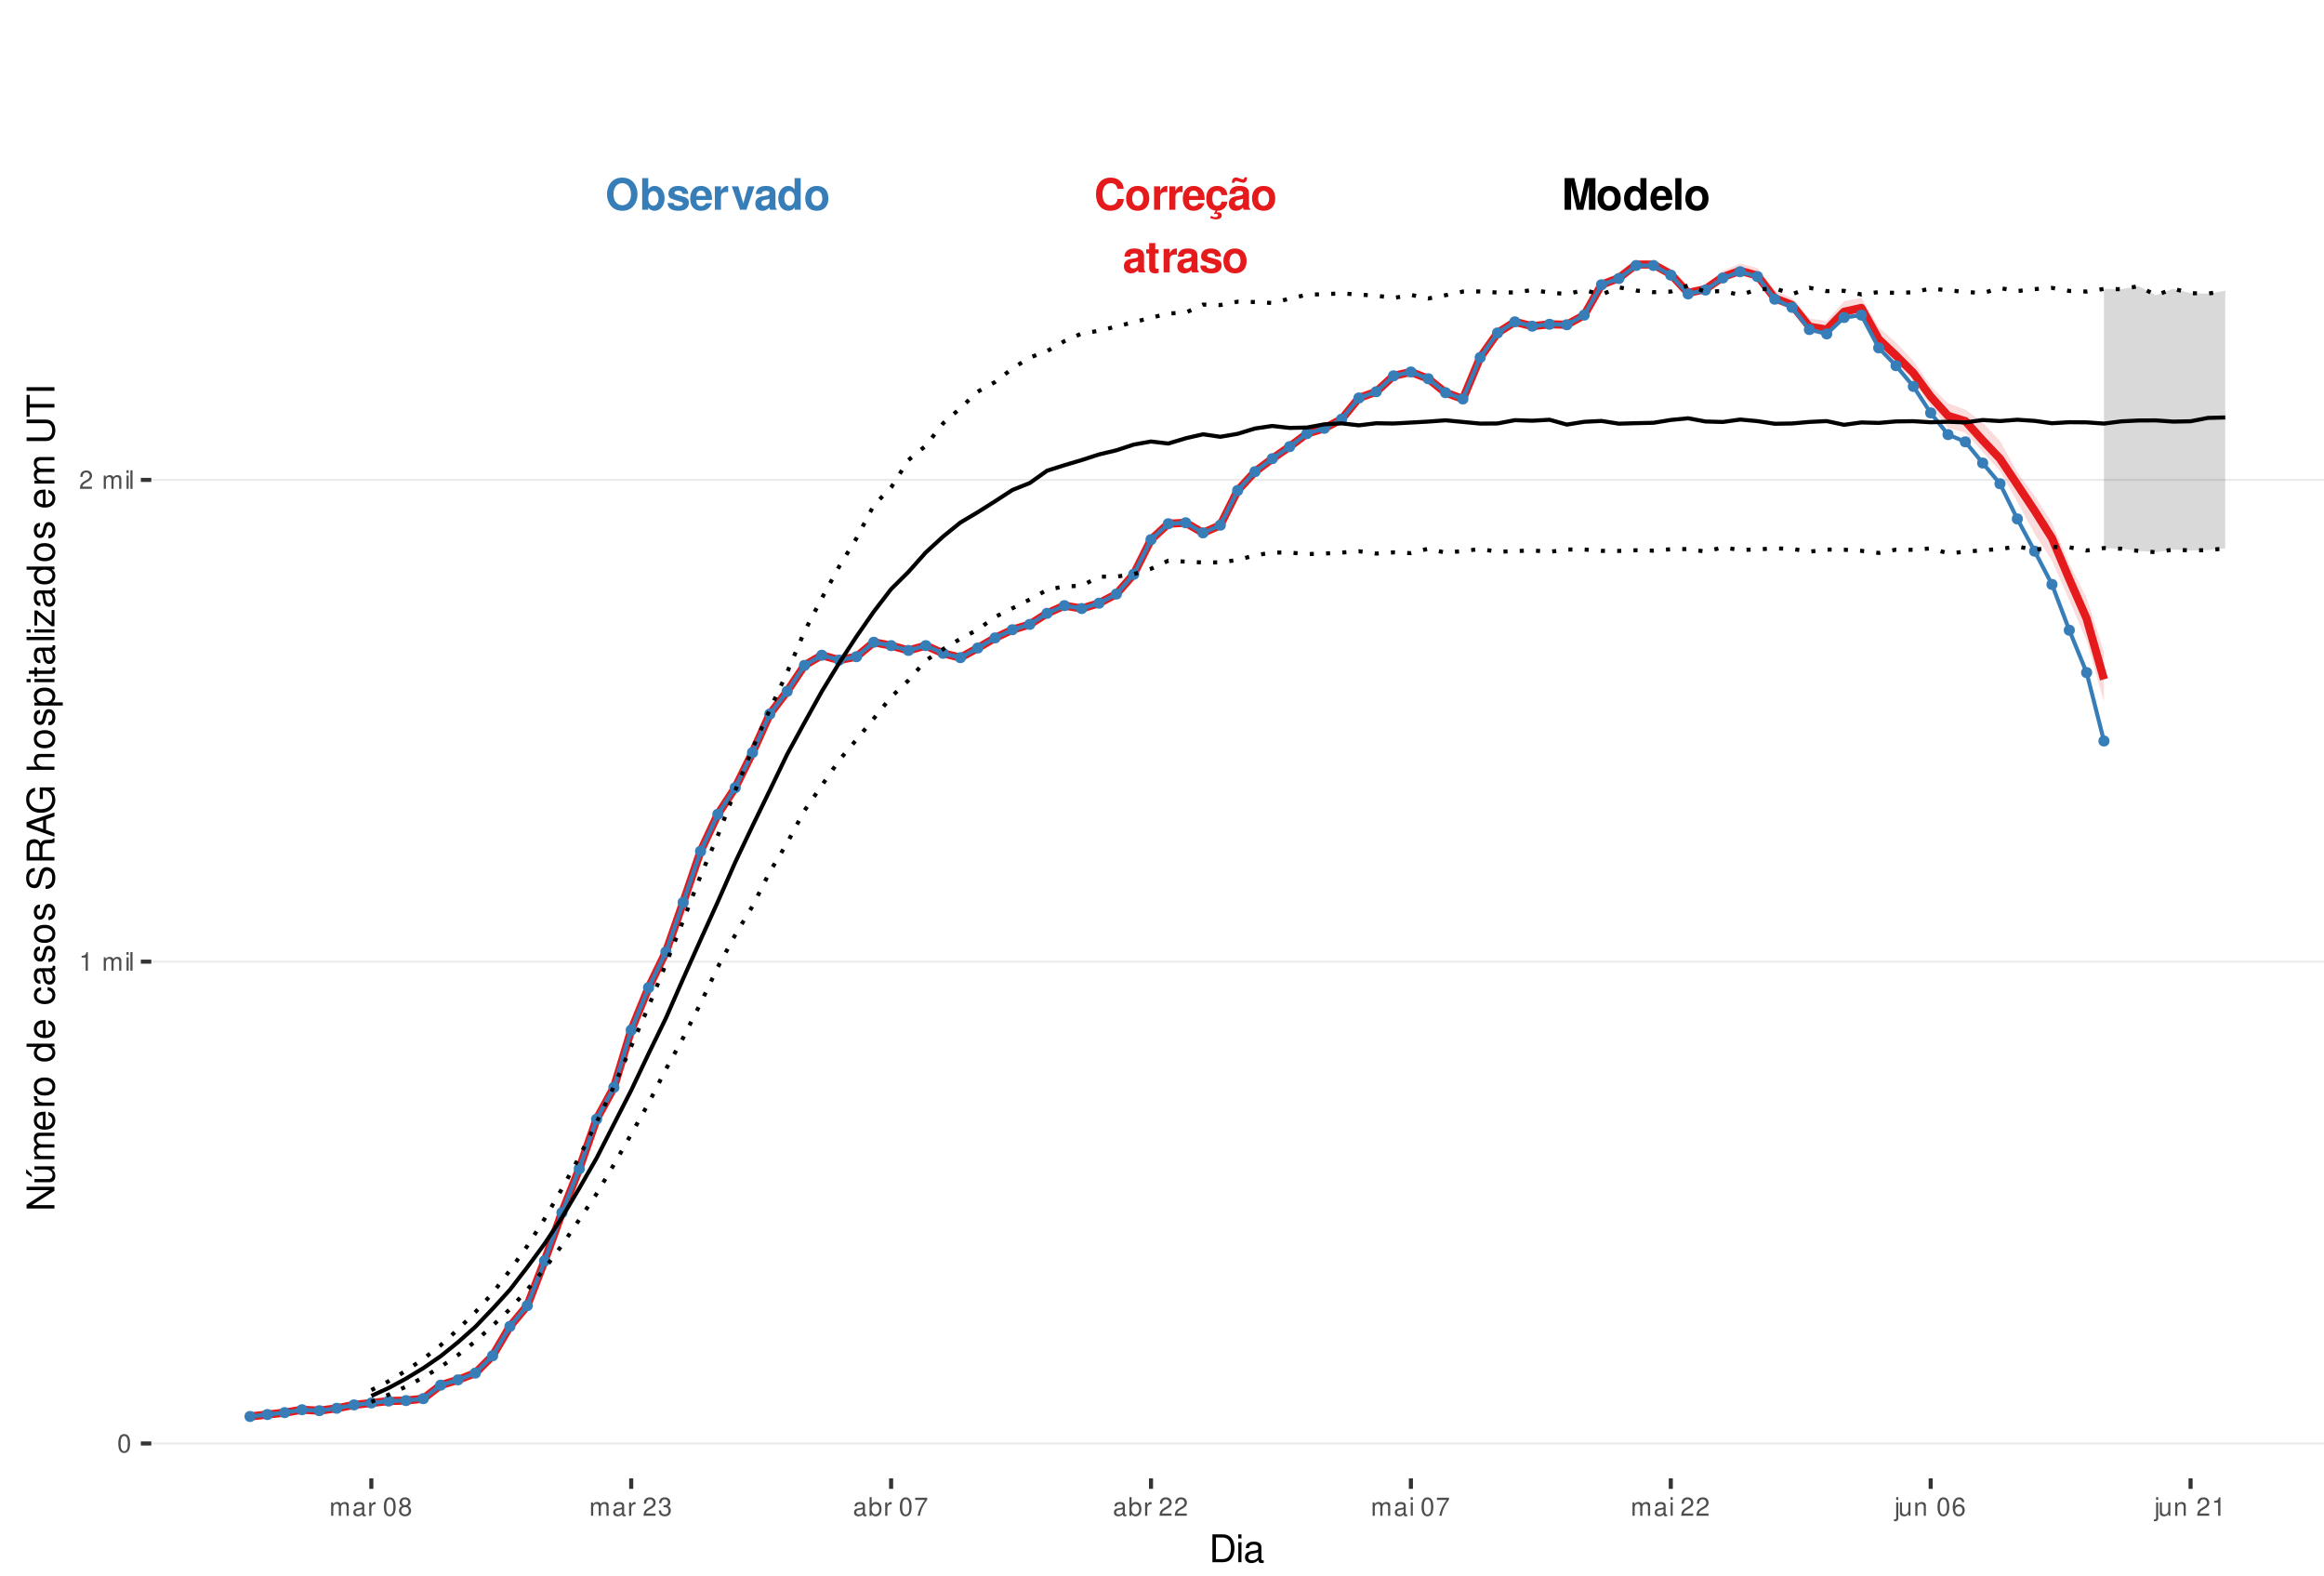 <?xml version="1.0" encoding="UTF-8"?>
<svg xmlns="http://www.w3.org/2000/svg" xmlns:xlink="http://www.w3.org/1999/xlink" width="609pt" height="413pt" viewBox="0 0 609 413" version="1.1">
<defs>
<g>
<symbol overflow="visible" id="glyph0-0">
<path style="stroke:none;" d=""/>
</symbol>
<symbol overflow="visible" id="glyph0-1">
<path style="stroke:none;" d="M 7.75 -5.484 C 7.703 -6.203 7.547 -6.656 7.203 -7.125 C 6.562 -7.969 5.547 -8.422 4.297 -8.422 C 1.953 -8.422 0.5 -6.75 0.5 -4.078 C 0.5 -1.406 1.938 0.266 4.25 0.266 C 6.328 0.266 7.688 -0.938 7.797 -2.828 L 6.125 -2.828 C 6.016 -1.781 5.359 -1.172 4.297 -1.172 C 2.984 -1.172 2.203 -2.234 2.203 -4.047 C 2.203 -5.875 3.016 -6.969 4.359 -6.969 C 5.344 -6.969 5.906 -6.5 6.125 -5.484 Z M 7.75 -5.484 "/>
</symbol>
<symbol overflow="visible" id="glyph0-2">
<path style="stroke:none;" d="M 3.422 -6.25 C 1.547 -6.25 0.391 -5 0.391 -2.984 C 0.391 -0.969 1.547 0.266 3.438 0.266 C 5.312 0.266 6.469 -0.969 6.469 -2.953 C 6.469 -5.031 5.344 -6.25 3.422 -6.25 Z M 3.438 -4.953 C 4.312 -4.953 4.875 -4.172 4.875 -2.969 C 4.875 -1.812 4.281 -1.031 3.438 -1.031 C 2.578 -1.031 1.984 -1.812 1.984 -2.984 C 1.984 -4.172 2.578 -4.953 3.438 -4.953 Z M 3.438 -4.953 "/>
</symbol>
<symbol overflow="visible" id="glyph0-3">
<path style="stroke:none;" d="M 0.719 -6.141 L 0.719 0 L 2.312 0 L 2.312 -3.266 C 2.312 -4.203 2.781 -4.656 3.703 -4.656 C 3.875 -4.656 4 -4.656 4.203 -4.625 L 4.203 -6.234 C 4.125 -6.25 4.078 -6.25 4.016 -6.25 C 3.281 -6.25 2.656 -5.766 2.312 -4.938 L 2.312 -6.141 Z M 0.719 -6.141 "/>
</symbol>
<symbol overflow="visible" id="glyph0-4">
<path style="stroke:none;" d="M 5.953 -2.578 C 5.969 -2.703 5.969 -2.766 5.969 -2.844 C 5.969 -3.453 5.875 -4.031 5.734 -4.453 C 5.328 -5.578 4.328 -6.25 3.094 -6.25 C 1.328 -6.25 0.25 -4.969 0.25 -2.906 C 0.25 -0.938 1.312 0.266 3.062 0.266 C 4.438 0.266 5.547 -0.516 5.906 -1.734 L 4.328 -1.734 C 4.141 -1.234 3.703 -0.953 3.109 -0.953 C 2.656 -0.953 2.297 -1.156 2.062 -1.484 C 1.922 -1.719 1.859 -1.984 1.844 -2.578 Z M 1.859 -3.625 C 1.969 -4.578 2.359 -5.031 3.078 -5.031 C 3.797 -5.031 4.234 -4.531 4.312 -3.625 Z M 1.859 -3.625 "/>
</symbol>
<symbol overflow="visible" id="glyph0-5">
<path style="stroke:none;" d="M 3.312 0.266 C 4.734 0.266 5.812 -0.703 5.938 -2.125 L 4.406 -2.125 C 4.219 -1.328 3.906 -1.031 3.281 -1.031 C 2.938 -1.031 2.594 -1.156 2.406 -1.391 C 2.141 -1.719 1.984 -2.312 1.984 -2.953 C 1.984 -3.531 2.094 -4.078 2.281 -4.438 C 2.469 -4.781 2.828 -4.953 3.281 -4.953 C 3.922 -4.953 4.234 -4.656 4.406 -3.844 L 5.938 -3.844 C 5.828 -5.344 4.828 -6.25 3.281 -6.25 C 1.438 -6.25 0.391 -5.047 0.391 -2.953 C 0.391 -1.078 1.25 0.031 2.828 0.234 L 2.328 1.203 C 2.547 1.109 2.672 1.062 2.891 1.062 C 3.234 1.062 3.469 1.234 3.469 1.469 C 3.469 1.734 3.188 1.938 2.828 1.938 C 2.5 1.938 2.203 1.859 1.641 1.594 L 1.422 2.188 C 2.125 2.438 2.484 2.5 2.984 2.5 C 3.938 2.5 4.453 2.125 4.453 1.438 C 4.453 0.938 4.125 0.641 3.578 0.641 C 3.406 0.641 3.266 0.656 3.109 0.719 Z M 3.312 0.266 "/>
</symbol>
<symbol overflow="visible" id="glyph0-6">
<path style="stroke:none;" d="M 5.953 -0.188 C 5.688 -0.453 5.594 -0.641 5.594 -0.938 L 5.594 -4.359 C 5.594 -5.609 4.75 -6.25 3.078 -6.25 C 1.422 -6.25 0.562 -5.547 0.453 -4.125 L 1.984 -4.125 C 2.062 -4.75 2.328 -4.953 3.109 -4.953 C 3.734 -4.953 4.031 -4.75 4.031 -4.344 C 4.031 -4.141 3.938 -3.969 3.766 -3.875 C 3.547 -3.75 3.547 -3.75 2.766 -3.625 L 2.125 -3.516 C 0.906 -3.312 0.312 -2.688 0.312 -1.578 C 0.312 -0.484 1.062 0.266 2.188 0.266 C 2.859 0.266 3.484 -0.016 4.047 -0.609 C 4.047 -0.297 4.078 -0.188 4.234 0 L 5.953 0 Z M 4.031 -2.469 C 4.031 -1.547 3.578 -1.031 2.781 -1.031 C 2.234 -1.031 1.906 -1.312 1.906 -1.766 C 1.906 -2.234 2.156 -2.469 2.828 -2.609 L 3.359 -2.703 C 3.781 -2.781 3.859 -2.812 4.031 -2.906 Z M 4.406 -8.516 C 4.359 -8.156 4.219 -7.969 3.984 -7.969 C 3.906 -7.969 3.672 -8.016 3.609 -8.047 L 2.781 -8.328 C 2.375 -8.469 2.359 -8.469 2.156 -8.469 C 1.531 -8.469 1.125 -7.953 1.078 -7.062 L 1.797 -7.062 C 1.859 -7.422 1.984 -7.578 2.25 -7.578 C 2.359 -7.578 2.469 -7.547 2.594 -7.5 L 3.406 -7.219 C 3.641 -7.125 3.859 -7.078 4.031 -7.078 C 4.703 -7.078 5.062 -7.547 5.109 -8.516 Z M 4.406 -8.516 "/>
</symbol>
<symbol overflow="visible" id="glyph0-7">
<path style="stroke:none;" d="M 5.953 -0.188 C 5.688 -0.453 5.594 -0.641 5.594 -0.938 L 5.594 -4.359 C 5.594 -5.609 4.75 -6.25 3.078 -6.25 C 1.422 -6.25 0.562 -5.547 0.453 -4.125 L 1.984 -4.125 C 2.062 -4.75 2.328 -4.953 3.109 -4.953 C 3.734 -4.953 4.031 -4.75 4.031 -4.344 C 4.031 -4.141 3.938 -3.969 3.766 -3.875 C 3.547 -3.75 3.547 -3.75 2.766 -3.625 L 2.125 -3.516 C 0.906 -3.312 0.312 -2.688 0.312 -1.578 C 0.312 -0.484 1.062 0.266 2.188 0.266 C 2.859 0.266 3.484 -0.016 4.047 -0.609 C 4.047 -0.297 4.078 -0.188 4.234 0 L 5.953 0 Z M 4.031 -2.469 C 4.031 -1.547 3.578 -1.031 2.781 -1.031 C 2.234 -1.031 1.906 -1.312 1.906 -1.766 C 1.906 -2.234 2.156 -2.469 2.828 -2.609 L 3.359 -2.703 C 3.781 -2.781 3.859 -2.812 4.031 -2.906 Z M 4.031 -2.469 "/>
</symbol>
<symbol overflow="visible" id="glyph0-8">
<path style="stroke:none;" d="M 3.422 -6.016 L 2.531 -6.016 L 2.531 -7.672 L 0.938 -7.672 L 0.938 -6.016 L 0.156 -6.016 L 0.156 -4.953 L 0.938 -4.953 L 0.938 -1.188 C 0.938 -0.219 1.453 0.266 2.5 0.266 C 2.859 0.266 3.125 0.234 3.422 0.141 L 3.422 -0.984 C 3.266 -0.953 3.188 -0.938 3.062 -0.938 C 2.641 -0.938 2.531 -1.062 2.531 -1.609 L 2.531 -4.953 L 3.422 -4.953 Z M 3.422 -6.016 "/>
</symbol>
<symbol overflow="visible" id="glyph0-9">
<path style="stroke:none;" d="M 5.75 -4.156 C 5.719 -5.453 4.719 -6.25 3.078 -6.25 C 1.516 -6.25 0.547 -5.453 0.547 -4.203 C 0.547 -3.781 0.672 -3.438 0.891 -3.203 C 1.109 -2.984 1.297 -2.875 1.891 -2.688 L 3.781 -2.094 C 4.188 -1.969 4.328 -1.844 4.328 -1.594 C 4.328 -1.219 3.875 -0.984 3.141 -0.984 C 2.719 -0.984 2.406 -1.062 2.203 -1.203 C 2.031 -1.328 1.953 -1.453 1.891 -1.781 L 0.328 -1.781 C 0.375 -0.438 1.359 0.266 3.234 0.266 C 4.078 0.266 4.734 0.078 5.188 -0.281 C 5.641 -0.641 5.922 -1.219 5.922 -1.812 C 5.922 -2.609 5.516 -3.125 4.703 -3.359 L 2.703 -3.953 C 2.25 -4.078 2.141 -4.172 2.141 -4.422 C 2.141 -4.766 2.5 -5 3.062 -5 C 3.828 -5 4.203 -4.719 4.203 -4.156 Z M 5.75 -4.156 "/>
</symbol>
<symbol overflow="visible" id="glyph0-10">
<path style="stroke:none;" d="M 2.453 -6.469 L 3.953 0 L 5.656 0 L 7.125 -6.469 L 7.125 0 L 8.828 0 L 8.828 -8.297 L 6.25 -8.297 L 4.797 -1.688 L 3.297 -8.297 L 0.75 -8.297 L 0.75 0 L 2.453 0 Z M 2.453 -6.469 "/>
</symbol>
<symbol overflow="visible" id="glyph0-11">
<path style="stroke:none;" d="M 4.609 0 L 6.203 0 L 6.203 -8.297 L 4.609 -8.297 L 4.609 -5.344 C 4.203 -5.953 3.688 -6.25 2.906 -6.25 C 1.438 -6.25 0.328 -4.828 0.328 -2.984 C 0.328 -2.156 0.578 -1.312 0.984 -0.719 C 1.406 -0.109 2.156 0.266 2.906 0.266 C 3.688 0.266 4.203 -0.016 4.609 -0.625 Z M 3.266 -4.906 C 4.078 -4.906 4.609 -4.141 4.609 -2.953 C 4.609 -1.844 4.062 -1.062 3.266 -1.062 C 2.469 -1.062 1.922 -1.859 1.922 -2.984 C 1.922 -4.125 2.469 -4.906 3.266 -4.906 Z M 3.266 -4.906 "/>
</symbol>
<symbol overflow="visible" id="glyph0-12">
<path style="stroke:none;" d="M 2.359 -8.297 L 0.766 -8.297 L 0.766 0 L 2.359 0 Z M 2.359 -8.297 "/>
</symbol>
<symbol overflow="visible" id="glyph0-13">
<path style="stroke:none;" d="M 4.438 -8.422 C 3.281 -8.422 2.328 -8.047 1.609 -7.281 C 0.875 -6.484 0.453 -5.328 0.453 -4.078 C 0.453 -2.844 0.875 -1.672 1.609 -0.891 C 2.328 -0.109 3.266 0.266 4.453 0.266 C 5.625 0.266 6.562 -0.109 7.281 -0.891 C 8 -1.656 8.438 -2.859 8.438 -4.031 C 8.438 -5.328 8.016 -6.5 7.281 -7.281 C 6.547 -8.062 5.641 -8.422 4.438 -8.422 Z M 4.453 -6.969 C 5.844 -6.969 6.734 -5.828 6.734 -4.031 C 6.734 -2.328 5.812 -1.188 4.453 -1.188 C 3.062 -1.188 2.156 -2.328 2.156 -4.078 C 2.156 -5.828 3.062 -6.969 4.453 -6.969 Z M 4.453 -6.969 "/>
</symbol>
<symbol overflow="visible" id="glyph0-14">
<path style="stroke:none;" d="M 0.672 -8.297 L 0.672 0 L 2.266 0 L 2.266 -0.625 C 2.656 -0.016 3.188 0.266 3.953 0.266 C 5.422 0.266 6.547 -1.141 6.547 -2.984 C 6.547 -3.828 6.297 -4.656 5.875 -5.25 C 5.453 -5.859 4.703 -6.25 3.953 -6.25 C 3.188 -6.25 2.656 -5.953 2.266 -5.344 L 2.266 -8.297 Z M 3.609 -4.906 C 4.391 -4.906 4.953 -4.125 4.953 -2.984 C 4.953 -1.859 4.406 -1.062 3.609 -1.062 C 2.797 -1.062 2.266 -1.828 2.266 -3.016 C 2.266 -4.141 2.812 -4.906 3.609 -4.906 Z M 3.609 -4.906 "/>
</symbol>
<symbol overflow="visible" id="glyph0-15">
<path style="stroke:none;" d="M 3.984 0 L 6.094 -6.141 L 4.406 -6.141 L 3.172 -1.656 L 1.844 -6.141 L 0.156 -6.141 L 2.312 0 Z M 3.984 0 "/>
</symbol>
<symbol overflow="visible" id="glyph1-0">
<path style="stroke:none;" d=""/>
</symbol>
<symbol overflow="visible" id="glyph1-1">
<path style="stroke:none;" d="M 1.828 -4.812 C 1.391 -4.812 0.984 -4.609 0.75 -4.281 C 0.438 -3.859 0.281 -3.219 0.281 -2.328 C 0.281 -0.703 0.812 0.156 1.828 0.156 C 2.828 0.156 3.375 -0.703 3.375 -2.297 C 3.375 -3.219 3.234 -3.844 2.922 -4.281 C 2.672 -4.625 2.281 -4.812 1.828 -4.812 Z M 1.828 -4.297 C 2.469 -4.297 2.781 -3.641 2.781 -2.344 C 2.781 -0.969 2.469 -0.328 1.812 -0.328 C 1.203 -0.328 0.891 -1 0.891 -2.328 C 0.891 -3.641 1.203 -4.297 1.828 -4.297 Z M 1.828 -4.297 "/>
</symbol>
<symbol overflow="visible" id="glyph1-2">
<path style="stroke:none;" d="M 1.719 -3.422 L 1.719 0 L 2.312 0 L 2.312 -4.812 L 1.922 -4.812 C 1.719 -4.078 1.578 -3.969 0.672 -3.859 L 0.672 -3.422 Z M 1.719 -3.422 "/>
</symbol>
<symbol overflow="visible" id="glyph1-3">
<path style="stroke:none;" d=""/>
</symbol>
<symbol overflow="visible" id="glyph1-4">
<path style="stroke:none;" d="M 0.469 -3.484 L 0.469 0 L 1.031 0 L 1.031 -2.188 C 1.031 -2.703 1.391 -3.109 1.844 -3.109 C 2.25 -3.109 2.484 -2.844 2.484 -2.406 L 2.484 0 L 3.047 0 L 3.047 -2.188 C 3.047 -2.703 3.422 -3.109 3.875 -3.109 C 4.266 -3.109 4.516 -2.844 4.516 -2.406 L 4.516 0 L 5.078 0 L 5.078 -2.609 C 5.078 -3.234 4.719 -3.594 4.062 -3.594 C 3.594 -3.594 3.312 -3.453 2.984 -3.062 C 2.781 -3.422 2.5 -3.594 2.047 -3.594 C 1.578 -3.594 1.266 -3.422 0.984 -3 L 0.984 -3.484 Z M 0.469 -3.484 "/>
</symbol>
<symbol overflow="visible" id="glyph1-5">
<path style="stroke:none;" d="M 1 -3.484 L 0.453 -3.484 L 0.453 0 L 1 0 Z M 1 -4.859 L 0.438 -4.859 L 0.438 -4.156 L 1 -4.156 Z M 1 -4.859 "/>
</symbol>
<symbol overflow="visible" id="glyph1-6">
<path style="stroke:none;" d="M 1.016 -4.859 L 0.453 -4.859 L 0.453 0 L 1.016 0 Z M 1.016 -4.859 "/>
</symbol>
<symbol overflow="visible" id="glyph1-7">
<path style="stroke:none;" d="M 3.375 -0.578 L 0.891 -0.578 C 0.938 -0.984 1.156 -1.234 1.734 -1.578 L 2.406 -1.953 C 3.062 -2.328 3.406 -2.812 3.406 -3.406 C 3.406 -3.812 3.234 -4.188 2.969 -4.438 C 2.688 -4.688 2.344 -4.812 1.891 -4.812 C 1.297 -4.812 0.844 -4.594 0.578 -4.188 C 0.422 -3.938 0.344 -3.641 0.328 -3.141 L 0.922 -3.141 C 0.938 -3.469 0.984 -3.672 1.062 -3.828 C 1.219 -4.125 1.516 -4.297 1.875 -4.297 C 2.406 -4.297 2.797 -3.906 2.797 -3.391 C 2.797 -3.016 2.578 -2.672 2.156 -2.438 L 1.547 -2.078 C 0.562 -1.516 0.281 -1.062 0.219 0 L 3.375 0 Z M 3.375 -0.578 "/>
</symbol>
<symbol overflow="visible" id="glyph1-8">
<path style="stroke:none;" d="M 3.562 -0.328 C 3.5 -0.312 3.469 -0.312 3.438 -0.312 C 3.25 -0.312 3.141 -0.406 3.141 -0.578 L 3.141 -2.641 C 3.141 -3.25 2.688 -3.594 1.828 -3.594 C 1.312 -3.594 0.906 -3.438 0.672 -3.188 C 0.516 -3 0.453 -2.797 0.438 -2.453 L 0.984 -2.453 C 1.031 -2.875 1.297 -3.078 1.812 -3.078 C 2.312 -3.078 2.594 -2.891 2.594 -2.562 L 2.594 -2.406 C 2.578 -2.172 2.469 -2.078 2.016 -2.031 C 1.219 -1.922 1.109 -1.891 0.891 -1.812 C 0.484 -1.641 0.281 -1.328 0.281 -0.875 C 0.281 -0.25 0.719 0.156 1.422 0.156 C 1.859 0.156 2.219 0 2.609 -0.359 C 2.656 0 2.828 0.156 3.188 0.156 C 3.297 0.156 3.375 0.141 3.562 0.094 Z M 2.594 -1.094 C 2.594 -0.906 2.531 -0.797 2.375 -0.641 C 2.141 -0.438 1.875 -0.328 1.547 -0.328 C 1.109 -0.328 0.859 -0.547 0.859 -0.891 C 0.859 -1.266 1.094 -1.438 1.703 -1.531 C 2.297 -1.609 2.406 -1.641 2.594 -1.719 Z M 2.594 -1.094 "/>
</symbol>
<symbol overflow="visible" id="glyph1-9">
<path style="stroke:none;" d="M 0.453 -3.484 L 0.453 0 L 1.016 0 L 1.016 -1.812 C 1.031 -2.656 1.375 -3.016 2.141 -3 L 2.141 -3.562 C 2.047 -3.578 1.984 -3.594 1.922 -3.594 C 1.562 -3.594 1.297 -3.375 0.969 -2.859 L 0.969 -3.484 Z M 0.453 -3.484 "/>
</symbol>
<symbol overflow="visible" id="glyph1-10">
<path style="stroke:none;" d="M 2.609 -2.531 C 3.094 -2.828 3.25 -3.078 3.25 -3.531 C 3.25 -4.281 2.672 -4.812 1.828 -4.812 C 1 -4.812 0.406 -4.281 0.406 -3.531 C 0.406 -3.078 0.562 -2.844 1.047 -2.531 C 0.516 -2.266 0.25 -1.875 0.25 -1.344 C 0.25 -0.453 0.891 0.156 1.828 0.156 C 2.766 0.156 3.422 -0.453 3.422 -1.344 C 3.422 -1.875 3.141 -2.266 2.609 -2.531 Z M 1.828 -4.297 C 2.328 -4.297 2.656 -4 2.656 -3.516 C 2.656 -3.062 2.328 -2.766 1.828 -2.766 C 1.328 -2.766 1.016 -3.062 1.016 -3.531 C 1.016 -4 1.328 -4.297 1.828 -4.297 Z M 1.828 -2.266 C 2.422 -2.266 2.812 -1.891 2.812 -1.328 C 2.812 -0.75 2.422 -0.359 1.812 -0.359 C 1.25 -0.359 0.844 -0.766 0.844 -1.312 C 0.844 -1.891 1.234 -2.266 1.828 -2.266 Z M 1.828 -2.266 "/>
</symbol>
<symbol overflow="visible" id="glyph1-11">
<path style="stroke:none;" d="M 1.469 -2.219 L 1.797 -2.219 C 2.422 -2.219 2.766 -1.922 2.766 -1.344 C 2.766 -0.734 2.406 -0.359 1.797 -0.359 C 1.156 -0.359 0.844 -0.688 0.797 -1.391 L 0.219 -1.391 C 0.234 -1.016 0.312 -0.766 0.422 -0.547 C 0.672 -0.078 1.125 0.156 1.766 0.156 C 2.75 0.156 3.375 -0.438 3.375 -1.344 C 3.375 -1.953 3.141 -2.297 2.562 -2.484 C 3.016 -2.672 3.234 -3 3.234 -3.484 C 3.234 -4.312 2.688 -4.812 1.797 -4.812 C 0.844 -4.812 0.328 -4.281 0.312 -3.266 L 0.906 -3.266 C 0.906 -3.547 0.938 -3.719 1 -3.875 C 1.141 -4.141 1.438 -4.297 1.797 -4.297 C 2.312 -4.297 2.625 -3.984 2.625 -3.469 C 2.625 -3.125 2.516 -2.922 2.25 -2.812 C 2.094 -2.75 1.875 -2.719 1.469 -2.703 Z M 1.469 -2.219 "/>
</symbol>
<symbol overflow="visible" id="glyph1-12">
<path style="stroke:none;" d="M 0.359 -4.859 L 0.359 0 L 0.859 0 L 0.859 -0.453 C 1.125 -0.047 1.484 0.156 1.969 0.156 C 2.875 0.156 3.484 -0.594 3.484 -1.75 C 3.484 -2.891 2.922 -3.594 1.984 -3.594 C 1.516 -3.594 1.172 -3.406 0.906 -3.016 L 0.906 -4.859 Z M 1.891 -3.062 C 2.5 -3.062 2.906 -2.531 2.906 -1.703 C 2.906 -0.906 2.484 -0.359 1.891 -0.359 C 1.297 -0.359 0.906 -0.906 0.906 -1.719 C 0.906 -2.531 1.297 -3.062 1.891 -3.062 Z M 1.891 -3.062 "/>
</symbol>
<symbol overflow="visible" id="glyph1-13">
<path style="stroke:none;" d="M 3.469 -4.719 L 0.312 -4.719 L 0.312 -4.141 L 2.859 -4.141 C 1.734 -2.531 1.266 -1.547 0.922 0 L 1.547 0 C 1.797 -1.516 2.391 -2.812 3.469 -4.234 Z M 3.469 -4.719 "/>
</symbol>
<symbol overflow="visible" id="glyph1-14">
<path style="stroke:none;" d="M 0.469 -3.484 L 0.469 0.5 C 0.469 0.859 0.359 0.969 0.016 0.969 C -0.031 0.969 -0.047 0.969 -0.125 0.953 L -0.125 1.438 C -0.047 1.438 -0.016 1.453 0.062 1.453 C 0.688 1.453 1.016 1.203 1.016 0.719 L 1.016 -3.484 Z M 1.016 -4.859 L 0.469 -4.859 L 0.469 -4.156 L 1.016 -4.156 Z M 1.016 -4.859 "/>
</symbol>
<symbol overflow="visible" id="glyph1-15">
<path style="stroke:none;" d="M 3.203 0 L 3.203 -3.484 L 2.656 -3.484 L 2.656 -1.516 C 2.656 -0.797 2.281 -0.328 1.703 -0.328 C 1.266 -0.328 0.984 -0.594 0.984 -1.016 L 0.984 -3.484 L 0.438 -3.484 L 0.438 -0.797 C 0.438 -0.219 0.859 0.156 1.547 0.156 C 2.062 0.156 2.391 -0.031 2.703 -0.484 L 2.703 0 Z M 3.203 0 "/>
</symbol>
<symbol overflow="visible" id="glyph1-16">
<path style="stroke:none;" d="M 0.469 -3.484 L 0.469 0 L 1.031 0 L 1.031 -1.922 C 1.031 -2.641 1.391 -3.109 1.969 -3.109 C 2.406 -3.109 2.688 -2.828 2.688 -2.422 L 2.688 0 L 3.234 0 L 3.234 -2.641 C 3.234 -3.219 2.812 -3.594 2.141 -3.594 C 1.625 -3.594 1.281 -3.391 0.984 -2.906 L 0.984 -3.484 Z M 0.469 -3.484 "/>
</symbol>
<symbol overflow="visible" id="glyph1-17">
<path style="stroke:none;" d="M 3.312 -3.562 C 3.203 -4.344 2.703 -4.812 1.984 -4.812 C 1.453 -4.812 0.984 -4.562 0.719 -4.125 C 0.406 -3.656 0.281 -3.062 0.281 -2.203 C 0.281 -1.391 0.406 -0.875 0.688 -0.453 C 0.938 -0.047 1.344 0.156 1.875 0.156 C 2.766 0.156 3.422 -0.516 3.422 -1.453 C 3.422 -2.344 2.812 -2.969 1.969 -2.969 C 1.5 -2.969 1.141 -2.797 0.891 -2.438 C 0.891 -3.641 1.266 -4.297 1.938 -4.297 C 2.344 -4.297 2.641 -4.031 2.734 -3.562 Z M 1.891 -2.453 C 2.469 -2.453 2.812 -2.047 2.812 -1.406 C 2.812 -0.812 2.422 -0.359 1.875 -0.359 C 1.328 -0.359 0.922 -0.828 0.922 -1.438 C 0.922 -2.031 1.312 -2.453 1.891 -2.453 Z M 1.891 -2.453 "/>
</symbol>
<symbol overflow="visible" id="glyph2-0">
<path style="stroke:none;" d=""/>
</symbol>
<symbol overflow="visible" id="glyph2-1">
<path style="stroke:none;" d="M 0.891 0 L 3.703 0 C 5.547 0 6.672 -1.375 6.672 -3.656 C 6.672 -5.906 5.547 -7.297 3.703 -7.297 L 0.891 -7.297 Z M 1.812 -0.812 L 1.812 -6.469 L 3.547 -6.469 C 4.984 -6.469 5.734 -5.5 5.734 -3.641 C 5.734 -1.797 4.984 -0.812 3.547 -0.812 Z M 1.812 -0.812 "/>
</symbol>
<symbol overflow="visible" id="glyph2-2">
<path style="stroke:none;" d="M 1.5 -5.234 L 0.672 -5.234 L 0.672 0 L 1.5 0 Z M 1.5 -7.297 L 0.656 -7.297 L 0.656 -6.234 L 1.5 -6.234 Z M 1.5 -7.297 "/>
</symbol>
<symbol overflow="visible" id="glyph2-3">
<path style="stroke:none;" d="M 5.344 -0.484 C 5.266 -0.469 5.219 -0.469 5.172 -0.469 C 4.875 -0.469 4.719 -0.625 4.719 -0.875 L 4.719 -3.953 C 4.719 -4.891 4.047 -5.391 2.75 -5.391 C 1.984 -5.391 1.375 -5.172 1.016 -4.781 C 0.766 -4.516 0.672 -4.203 0.656 -3.688 L 1.484 -3.688 C 1.562 -4.328 1.938 -4.625 2.719 -4.625 C 3.484 -4.625 3.891 -4.344 3.891 -3.844 L 3.891 -3.625 C 3.875 -3.266 3.703 -3.125 3.016 -3.047 C 1.844 -2.891 1.656 -2.844 1.344 -2.719 C 0.734 -2.453 0.422 -2 0.422 -1.312 C 0.422 -0.375 1.078 0.234 2.141 0.234 C 2.797 0.234 3.328 0 3.922 -0.547 C 3.984 0 4.234 0.234 4.781 0.234 C 4.953 0.234 5.062 0.203 5.344 0.141 Z M 3.891 -1.656 C 3.891 -1.375 3.812 -1.203 3.562 -0.969 C 3.219 -0.656 2.812 -0.5 2.312 -0.5 C 1.672 -0.5 1.297 -0.812 1.297 -1.344 C 1.297 -1.891 1.656 -2.172 2.547 -2.297 C 3.438 -2.422 3.609 -2.453 3.891 -2.594 Z M 3.891 -1.656 "/>
</symbol>
<symbol overflow="visible" id="glyph3-0">
<path style="stroke:none;" d=""/>
</symbol>
<symbol overflow="visible" id="glyph3-1">
<path style="stroke:none;" d="M -7.297 -6.453 L -7.297 -5.578 L -1.328 -5.578 L -7.297 -1.766 L -7.297 -0.766 L 0 -0.766 L 0 -1.641 L -5.906 -1.641 L 0 -5.406 L 0 -6.453 Z M -7.297 -6.453 "/>
</symbol>
<symbol overflow="visible" id="glyph3-2">
<path style="stroke:none;" d="M 0 -4.812 L -5.234 -4.812 L -5.234 -3.984 L -2.266 -3.984 C -1.203 -3.984 -0.5 -3.438 -0.5 -2.562 C -0.5 -1.906 -0.906 -1.484 -1.531 -1.484 L -5.234 -1.484 L -5.234 -0.656 L -1.203 -0.656 C -0.328 -0.656 0.234 -1.297 0.234 -2.312 C 0.234 -3.094 -0.047 -3.578 -0.734 -4.062 L 0 -4.062 Z M -7.406 -2.953 L -5.922 -2 L -5.922 -2.594 L -7.406 -4.094 Z M -7.406 -2.953 "/>
</symbol>
<symbol overflow="visible" id="glyph3-3">
<path style="stroke:none;" d="M -5.234 -0.703 L 0 -0.703 L 0 -1.547 L -3.297 -1.547 C -4.047 -1.547 -4.656 -2.094 -4.656 -2.766 C -4.656 -3.391 -4.281 -3.734 -3.609 -3.734 L 0 -3.734 L 0 -4.578 L -3.297 -4.578 C -4.047 -4.578 -4.656 -5.125 -4.656 -5.812 C -4.656 -6.422 -4.266 -6.781 -3.609 -6.781 L 0 -6.781 L 0 -7.625 L -3.938 -7.625 C -4.875 -7.625 -5.391 -7.078 -5.391 -6.094 C -5.391 -5.406 -5.188 -4.984 -4.594 -4.484 C -5.156 -4.188 -5.391 -3.766 -5.391 -3.078 C -5.391 -2.375 -5.125 -1.906 -4.5 -1.469 L -5.234 -1.469 Z M -5.234 -0.703 "/>
</symbol>
<symbol overflow="visible" id="glyph3-4">
<path style="stroke:none;" d="M -2.344 -5.125 C -3.141 -5.125 -3.625 -5.062 -4.016 -4.922 C -4.875 -4.578 -5.391 -3.781 -5.391 -2.797 C -5.391 -1.344 -4.281 -0.406 -2.547 -0.406 C -0.812 -0.406 0.234 -1.297 0.234 -2.781 C 0.234 -3.984 -0.453 -4.812 -1.594 -5.016 L -1.594 -4.188 C -0.906 -3.953 -0.547 -3.484 -0.547 -2.812 C -0.547 -2.281 -0.781 -1.828 -1.219 -1.547 C -1.516 -1.344 -1.812 -1.281 -2.344 -1.266 Z M -3.016 -1.297 C -3.984 -1.359 -4.625 -1.953 -4.625 -2.797 C -4.625 -3.641 -3.953 -4.234 -3.016 -4.234 Z M -3.016 -1.297 "/>
</symbol>
<symbol overflow="visible" id="glyph3-5">
<path style="stroke:none;" d="M -5.234 -0.688 L 0 -0.688 L 0 -1.531 L -2.719 -1.531 C -3.984 -1.547 -4.547 -2.062 -4.516 -3.203 L -5.359 -3.203 C -5.375 -3.062 -5.391 -2.984 -5.391 -2.891 C -5.391 -2.344 -5.062 -1.938 -4.297 -1.453 L -5.234 -1.453 Z M -5.234 -0.688 "/>
</symbol>
<symbol overflow="visible" id="glyph3-6">
<path style="stroke:none;" d="M -5.391 -2.719 C -5.391 -1.234 -4.344 -0.359 -2.578 -0.359 C -0.812 -0.359 0.234 -1.234 0.234 -2.734 C 0.234 -4.203 -0.812 -5.094 -2.547 -5.094 C -4.359 -5.094 -5.391 -4.234 -5.391 -2.719 Z M -4.625 -2.734 C -4.625 -3.672 -3.844 -4.234 -2.547 -4.234 C -1.312 -4.234 -0.547 -3.656 -0.547 -2.734 C -0.547 -1.797 -1.312 -1.234 -2.578 -1.234 C -3.844 -1.234 -4.625 -1.797 -4.625 -2.734 Z M -4.625 -2.734 "/>
</symbol>
<symbol overflow="visible" id="glyph3-7">
<path style="stroke:none;" d=""/>
</symbol>
<symbol overflow="visible" id="glyph3-8">
<path style="stroke:none;" d="M -7.297 -4.953 L -7.297 -4.125 L -4.578 -4.125 C -5.109 -3.766 -5.391 -3.203 -5.391 -2.516 C -5.391 -1.156 -4.297 -0.266 -2.625 -0.266 C -0.859 -0.266 0.234 -1.125 0.234 -2.547 C 0.234 -3.266 -0.047 -3.766 -0.688 -4.203 L 0 -4.203 L 0 -4.953 Z M -4.609 -2.656 C -4.609 -3.547 -3.812 -4.125 -2.562 -4.125 C -1.344 -4.125 -0.547 -3.547 -0.547 -2.656 C -0.547 -1.734 -1.359 -1.125 -2.578 -1.125 C -3.797 -1.125 -4.609 -1.734 -4.609 -2.656 Z M -4.609 -2.656 "/>
</symbol>
<symbol overflow="visible" id="glyph3-9">
<path style="stroke:none;" d="M -3.484 -4.703 C -3.984 -4.672 -4.312 -4.562 -4.609 -4.359 C -5.094 -4 -5.391 -3.375 -5.391 -2.641 C -5.391 -1.219 -4.266 -0.312 -2.531 -0.312 C -0.844 -0.312 0.234 -1.203 0.234 -2.625 C 0.234 -3.875 -0.516 -4.672 -1.797 -4.766 L -1.797 -3.938 C -0.953 -3.797 -0.547 -3.359 -0.547 -2.656 C -0.547 -1.734 -1.297 -1.188 -2.531 -1.188 C -3.844 -1.188 -4.625 -1.719 -4.625 -2.625 C -4.625 -3.328 -4.203 -3.766 -3.484 -3.875 Z M -3.484 -4.703 "/>
</symbol>
<symbol overflow="visible" id="glyph3-10">
<path style="stroke:none;" d="M -0.484 -5.344 C -0.469 -5.266 -0.469 -5.219 -0.469 -5.172 C -0.469 -4.875 -0.625 -4.719 -0.875 -4.719 L -3.953 -4.719 C -4.891 -4.719 -5.391 -4.047 -5.391 -2.75 C -5.391 -1.984 -5.172 -1.375 -4.781 -1.016 C -4.516 -0.766 -4.203 -0.672 -3.688 -0.656 L -3.688 -1.484 C -4.328 -1.562 -4.625 -1.938 -4.625 -2.719 C -4.625 -3.484 -4.344 -3.891 -3.844 -3.891 L -3.625 -3.891 C -3.266 -3.875 -3.125 -3.703 -3.047 -3.016 C -2.891 -1.844 -2.844 -1.656 -2.719 -1.344 C -2.453 -0.734 -2 -0.422 -1.312 -0.422 C -0.375 -0.422 0.234 -1.078 0.234 -2.141 C 0.234 -2.797 0 -3.328 -0.547 -3.922 C 0 -3.984 0.234 -4.234 0.234 -4.781 C 0.234 -4.953 0.203 -5.062 0.141 -5.344 Z M -1.656 -3.891 C -1.375 -3.891 -1.203 -3.812 -0.969 -3.562 C -0.656 -3.219 -0.5 -2.812 -0.5 -2.312 C -0.5 -1.672 -0.812 -1.297 -1.344 -1.297 C -1.891 -1.297 -2.172 -1.656 -2.297 -2.547 C -2.422 -3.438 -2.453 -3.609 -2.594 -3.891 Z M -1.656 -3.891 "/>
</symbol>
<symbol overflow="visible" id="glyph3-11">
<path style="stroke:none;" d="M -3.781 -4.375 C -4.812 -4.375 -5.391 -3.688 -5.391 -2.484 C -5.391 -1.266 -4.766 -0.469 -3.797 -0.469 C -2.969 -0.469 -2.578 -0.891 -2.281 -2.125 L -2.094 -2.906 C -1.953 -3.484 -1.734 -3.719 -1.375 -3.719 C -0.875 -3.719 -0.547 -3.234 -0.547 -2.5 C -0.547 -2.047 -0.672 -1.672 -0.891 -1.453 C -1.047 -1.328 -1.188 -1.266 -1.562 -1.219 L -1.562 -0.344 C -0.344 -0.375 0.234 -1.062 0.234 -2.438 C 0.234 -3.75 -0.422 -4.594 -1.438 -4.594 C -2.203 -4.594 -2.641 -4.156 -2.891 -3.109 L -3.078 -2.312 C -3.234 -1.625 -3.453 -1.344 -3.828 -1.344 C -4.312 -1.344 -4.625 -1.766 -4.625 -2.453 C -4.625 -3.125 -4.328 -3.484 -3.781 -3.5 Z M -3.781 -4.375 "/>
</symbol>
<symbol overflow="visible" id="glyph3-12">
<path style="stroke:none;" d="M -5.156 -5.953 C -5.656 -5.953 -5.797 -5.938 -6.125 -5.766 C -6.969 -5.375 -7.406 -4.516 -7.406 -3.297 C -7.406 -1.688 -6.594 -0.703 -5.266 -0.703 C -4.375 -0.703 -3.812 -1.172 -3.562 -2.125 L -3.094 -3.938 C -2.844 -4.875 -2.484 -5.281 -1.906 -5.281 C -1.516 -5.281 -1.125 -5.062 -0.906 -4.766 C -0.688 -4.469 -0.594 -4.016 -0.594 -3.422 C -0.594 -2.625 -0.781 -2.094 -1.203 -1.734 C -1.516 -1.469 -1.875 -1.344 -2.312 -1.359 L -2.312 -0.484 C -1.656 -0.484 -1.203 -0.625 -0.812 -0.906 C -0.125 -1.406 0.234 -2.25 0.234 -3.359 C 0.234 -4.234 0.031 -4.938 -0.328 -5.406 C -0.719 -5.906 -1.375 -6.203 -2 -6.203 C -2.906 -6.203 -3.562 -5.656 -3.828 -4.656 L -4.312 -2.828 C -4.562 -1.953 -4.844 -1.625 -5.406 -1.625 C -6.141 -1.625 -6.625 -2.281 -6.625 -3.266 C -6.625 -4.422 -6.109 -5.062 -5.156 -5.078 Z M -5.156 -5.953 "/>
</symbol>
<symbol overflow="visible" id="glyph3-13">
<path style="stroke:none;" d="M -3.141 -1.859 L -3.141 -4.266 C -3.141 -5.094 -2.734 -5.453 -1.844 -5.453 L -1.188 -5.453 C -0.734 -5.453 -0.297 -5.531 0 -5.656 L 0 -6.797 L -0.234 -6.797 C -0.469 -6.438 -0.734 -6.375 -1.703 -6.344 C -2.906 -6.344 -3.266 -6.156 -3.594 -5.359 C -4.016 -6.188 -4.5 -6.516 -5.344 -6.516 C -6.594 -6.516 -7.297 -5.734 -7.297 -4.297 L -7.297 -0.938 L 0 -0.938 L 0 -1.859 Z M -3.953 -1.859 L -6.469 -1.859 L -6.469 -4.109 C -6.469 -4.625 -6.391 -4.938 -6.188 -5.156 C -5.984 -5.406 -5.656 -5.547 -5.219 -5.547 C -4.344 -5.547 -3.953 -5.094 -3.953 -4.109 Z M -3.953 -1.859 "/>
</symbol>
<symbol overflow="visible" id="glyph3-14">
<path style="stroke:none;" d="M -2.188 -4.734 L 0 -5.484 L 0 -6.531 L -7.297 -3.969 L -7.297 -2.766 L 0 -0.172 L 0 -1.156 L -2.188 -1.938 Z M -2.969 -4.484 L -2.969 -2.156 L -6.297 -3.359 Z M -2.969 -4.484 "/>
</symbol>
<symbol overflow="visible" id="glyph3-15">
<path style="stroke:none;" d="M -3.844 -7.094 L -3.844 -4.047 L -3.031 -4.047 L -3.031 -6.266 L -2.828 -6.266 C -1.531 -6.266 -0.594 -5.312 -0.594 -3.984 C -0.594 -3.234 -0.859 -2.562 -1.328 -2.141 C -1.844 -1.656 -2.719 -1.375 -3.625 -1.375 C -5.406 -1.375 -6.594 -2.391 -6.594 -3.938 C -6.594 -5.047 -6.016 -5.844 -5.078 -6.047 L -5.078 -6.984 C -6.562 -6.734 -7.406 -5.609 -7.406 -3.938 C -7.406 -3.047 -7.188 -2.328 -6.703 -1.766 C -6.016 -0.906 -4.875 -0.438 -3.562 -0.438 C -1.328 -0.438 0.234 -1.812 0.234 -3.781 C 0.234 -4.766 -0.141 -5.547 -0.938 -6.266 L 0.047 -6.5 L 0.047 -7.094 Z M -3.844 -7.094 "/>
</symbol>
<symbol overflow="visible" id="glyph3-16">
<path style="stroke:none;" d="M -7.297 -0.703 L 0 -0.703 L 0 -1.531 L -2.891 -1.531 C -3.953 -1.531 -4.656 -2.094 -4.656 -2.953 C -4.656 -3.234 -4.578 -3.484 -4.438 -3.688 C -4.25 -3.938 -4 -4.031 -3.625 -4.031 L 0 -4.031 L 0 -4.859 L -3.953 -4.859 C -4.844 -4.859 -5.391 -4.234 -5.391 -3.203 C -5.391 -2.469 -5.156 -2.016 -4.516 -1.531 L -7.297 -1.531 Z M -7.297 -0.703 "/>
</symbol>
<symbol overflow="visible" id="glyph3-17">
<path style="stroke:none;" d="M 2.188 -0.547 L 2.188 -1.375 L -0.547 -1.375 C -0.016 -1.812 0.234 -2.312 0.234 -2.984 C 0.234 -4.344 -0.859 -5.234 -2.531 -5.234 C -4.297 -5.234 -5.391 -4.375 -5.391 -2.984 C -5.391 -2.266 -5.062 -1.703 -4.453 -1.312 L -5.234 -1.312 L -5.234 -0.547 Z M -4.609 -2.844 C -4.609 -3.766 -3.797 -4.359 -2.547 -4.359 C -1.359 -4.359 -0.547 -3.75 -0.547 -2.844 C -0.547 -1.953 -1.344 -1.375 -2.578 -1.375 C -3.812 -1.375 -4.609 -1.953 -4.609 -2.844 Z M -4.609 -2.844 "/>
</symbol>
<symbol overflow="visible" id="glyph3-18">
<path style="stroke:none;" d="M -5.234 -1.5 L -5.234 -0.672 L 0 -0.672 L 0 -1.5 Z M -7.297 -1.5 L -7.297 -0.656 L -6.234 -0.656 L -6.234 -1.5 Z M -7.297 -1.5 "/>
</symbol>
<symbol overflow="visible" id="glyph3-19">
<path style="stroke:none;" d="M -5.234 -2.547 L -5.234 -1.688 L -6.688 -1.688 L -6.688 -0.844 L -5.234 -0.844 L -5.234 -0.141 L -4.562 -0.141 L -4.562 -0.844 L -0.594 -0.844 C -0.062 -0.844 0.234 -1.203 0.234 -1.859 C 0.234 -2.078 0.203 -2.266 0.156 -2.547 L -0.547 -2.547 C -0.516 -2.422 -0.5 -2.312 -0.5 -2.141 C -0.5 -1.781 -0.594 -1.688 -0.969 -1.688 L -4.562 -1.688 L -4.562 -2.547 Z M -5.234 -2.547 "/>
</symbol>
<symbol overflow="visible" id="glyph3-20">
<path style="stroke:none;" d="M -7.297 -1.516 L -7.297 -0.688 L 0 -0.688 L 0 -1.516 Z M -7.297 -1.516 "/>
</symbol>
<symbol overflow="visible" id="glyph3-21">
<path style="stroke:none;" d="M -5.234 -4.438 L -5.234 -0.516 L -4.516 -0.516 L -4.516 -3.438 L -0.75 -0.312 L 0 -0.312 L 0 -4.562 L -0.734 -4.562 L -0.734 -1.312 L -4.5 -4.438 Z M -5.234 -4.438 "/>
</symbol>
<symbol overflow="visible" id="glyph3-22">
<path style="stroke:none;" d="M -7.297 -5.516 L -2.172 -5.516 C -1.188 -5.516 -0.594 -4.812 -0.594 -3.641 C -0.594 -3.094 -0.719 -2.656 -0.969 -2.312 C -1.25 -1.953 -1.625 -1.781 -2.172 -1.781 L -7.297 -1.781 L -7.297 -0.844 L -2.172 -0.844 C -0.688 -0.844 0.234 -1.906 0.234 -3.641 C 0.234 -5.344 -0.703 -6.453 -2.172 -6.453 L -7.297 -6.453 Z M -7.297 -5.516 "/>
</symbol>
<symbol overflow="visible" id="glyph3-23">
<path style="stroke:none;" d="M -6.469 -3.547 L -6.469 -5.938 L -7.297 -5.938 L -7.297 -0.203 L -6.469 -0.203 L -6.469 -2.609 L 0 -2.609 L 0 -3.547 Z M -6.469 -3.547 "/>
</symbol>
<symbol overflow="visible" id="glyph3-24">
<path style="stroke:none;" d="M -7.297 -1.938 L -7.297 -1 L 0 -1 L 0 -1.938 Z M -7.297 -1.938 "/>
</symbol>
</g>
<clipPath id="clip1">
  <path d="M 39.645 30.441 L 609 30.441 L 609 387.328 L 39.645 387.328 Z M 39.645 30.441 "/>
</clipPath>
<clipPath id="clip2">
  <path d="M 39.645 377 L 609 377 L 609 379 L 39.645 379 Z M 39.645 377 "/>
</clipPath>
<clipPath id="clip3">
  <path d="M 39.645 251 L 609 251 L 609 253 L 39.645 253 Z M 39.645 251 "/>
</clipPath>
<clipPath id="clip4">
  <path d="M 39.645 125 L 609 125 L 609 126 L 39.645 126 Z M 39.645 125 "/>
</clipPath>
</defs>
<g id="surface184">
<rect x="0" y="0" width="609" height="413" style="fill:rgb(100%,100%,100%);fill-opacity:1;stroke:none;"/>
<rect x="0" y="0" width="609" height="413" style="fill:rgb(100%,100%,100%);fill-opacity:1;stroke:none;"/>
<path style="fill:none;stroke-width:1.067;stroke-linecap:round;stroke-linejoin:round;stroke:rgb(100%,100%,100%);stroke-opacity:1;stroke-miterlimit:10;" d="M 0 413 L 609 413 L 609 0 L 0 0 Z M 0 413 "/>
<g clip-path="url(#clip1)" clip-rule="nonzero">
<path style=" stroke:none;fill-rule:nonzero;fill:rgb(100%,100%,100%);fill-opacity:1;" d="M 39.645 387.328 L 609 387.328 L 609 30.441 L 39.645 30.441 Z M 39.645 387.328 "/>
</g>
<g clip-path="url(#clip2)" clip-rule="nonzero">
<path style="fill:none;stroke-width:0.533;stroke-linecap:butt;stroke-linejoin:round;stroke:rgb(92.157%,92.157%,92.157%);stroke-opacity:1;stroke-miterlimit:10;" d="M 39.645 378.176 L 609 378.176 "/>
</g>
<g clip-path="url(#clip3)" clip-rule="nonzero">
<path style="fill:none;stroke-width:0.533;stroke-linecap:butt;stroke-linejoin:round;stroke:rgb(92.157%,92.157%,92.157%);stroke-opacity:1;stroke-miterlimit:10;" d="M 39.645 251.949 L 609 251.949 "/>
</g>
<g clip-path="url(#clip4)" clip-rule="nonzero">
<path style="fill:none;stroke-width:0.533;stroke-linecap:butt;stroke-linejoin:round;stroke:rgb(92.157%,92.157%,92.157%);stroke-opacity:1;stroke-miterlimit:10;" d="M 39.645 125.727 L 609 125.727 "/>
</g>
<path style=" stroke:none;fill-rule:nonzero;fill:rgb(0%,0%,0%);fill-opacity:0.149;" d="M 551.34 75.691 L 555.879 75.773 L 560.418 74.973 L 564.961 77.363 L 569.5 75.656 L 574.039 76.801 L 578.578 76.938 L 583.121 76.188 L 583.121 143.691 L 578.578 144.117 L 574.039 144.215 L 569.5 143.977 L 564.961 144.676 L 560.418 144.344 L 555.879 143.762 L 551.34 143.586 Z M 551.34 75.691 "/>
<path style=" stroke:none;fill-rule:nonzero;fill:rgb(89.412%,10.196%,10.98%);fill-opacity:0.149;" d="M 65.523 371.105 L 70.066 370.602 L 74.605 370.098 L 79.145 369.34 L 83.688 369.594 L 88.227 368.961 L 92.766 368.078 L 97.309 367.574 L 101.848 367.066 L 106.387 366.941 L 110.93 366.438 L 115.469 362.902 L 120.008 361.512 L 124.551 359.746 L 129.09 355.203 L 133.629 347.504 L 138.168 342.074 L 142.711 330.336 L 147.25 317.715 L 151.789 306.227 L 156.332 293.227 L 160.871 284.895 L 165.41 269.875 L 169.953 258.766 L 174.492 249.426 L 179.031 236.426 L 183.574 223.047 L 188.113 213.324 L 192.652 206.383 L 197.195 197.168 L 201.734 187.07 L 206.273 181.141 L 210.816 174.324 L 215.355 171.672 L 219.895 172.934 L 224.438 172.051 L 228.977 168.266 L 233.516 169.148 L 238.059 170.41 L 242.598 169.148 L 247.137 171.168 L 251.676 172.305 L 256.219 169.777 L 260.758 167.129 L 265.297 164.98 L 269.84 163.594 L 274.379 160.691 L 278.918 158.672 L 283.461 159.43 L 288 158.039 L 292.539 155.641 L 297.082 150.465 L 301.621 141.379 L 306.16 137.211 L 310.703 136.961 L 315.242 139.609 L 319.781 137.59 L 324.324 128.504 L 328.863 123.582 L 333.402 120.172 L 337.945 117.016 L 342.484 113.609 L 347.023 112.219 L 351.562 109.82 L 356.105 104.27 L 360.645 102.629 L 365.184 98.461 L 369.727 97.453 L 374.266 99.219 L 378.805 102.879 L 383.348 104.52 L 387.887 93.664 L 392.426 87.227 L 396.969 84.324 L 401.508 85.461 L 406.047 84.828 L 410.59 84.828 L 415.129 82.305 L 419.668 74.227 L 424.211 72.586 L 428.75 68.926 L 433.289 68.422 L 437.832 70.945 L 442.371 75.488 L 446.91 74.605 L 451.453 70.945 L 455.992 69.051 L 460.531 70.188 L 465.07 76.121 L 469.613 78.141 L 474.152 83.441 L 478.691 84.07 L 483.234 78.898 L 487.773 78.012 L 492.312 85.715 L 496.855 89.754 L 501.395 94.547 L 505.934 101.113 L 510.477 105.656 L 515.016 107.297 L 519.555 110.707 L 524.098 115.504 L 528.637 123.707 L 533.176 129.891 L 537.719 136.961 L 542.258 147.688 L 546.797 156.652 L 551.34 170.789 L 551.34 183.914 L 546.797 167.887 L 542.258 157.281 L 537.719 146.934 L 533.176 139.863 L 528.637 131.531 L 524.098 123.453 L 519.555 118.406 L 515.016 113.355 L 510.477 112.094 L 505.934 106.539 L 501.395 99.852 L 496.855 94.926 L 492.312 90.383 L 487.773 81.926 L 483.234 82.684 L 478.691 87.227 L 474.152 86.09 L 469.613 80.285 L 465.07 78.141 L 460.531 72.207 L 455.992 70.945 L 451.453 72.586 L 446.91 75.867 L 442.371 76.879 L 437.832 72.082 L 433.289 69.555 L 428.75 69.555 L 424.211 72.965 L 419.668 74.605 L 415.129 82.559 L 410.59 85.082 L 406.047 84.957 L 401.508 85.461 L 396.969 84.324 L 392.426 87.227 L 387.887 93.664 L 383.348 104.52 L 378.805 102.879 L 374.266 99.219 L 369.727 97.453 L 365.184 98.461 L 360.645 102.629 L 356.105 104.27 L 351.562 109.82 L 347.023 112.219 L 342.484 113.609 L 337.945 117.016 L 333.402 120.172 L 328.863 123.582 L 324.324 128.504 L 319.781 137.59 L 315.242 139.609 L 310.703 136.961 L 306.16 137.211 L 301.621 141.379 L 297.082 150.465 L 292.539 155.641 L 288 158.039 L 283.461 159.43 L 278.918 158.672 L 274.379 160.691 L 269.84 163.594 L 265.297 164.98 L 260.758 167.129 L 256.219 169.777 L 251.676 172.305 L 247.137 171.168 L 242.598 169.148 L 238.059 170.41 L 233.516 169.148 L 228.977 168.266 L 224.438 172.051 L 219.895 172.934 L 215.355 171.672 L 210.816 174.324 L 206.273 181.141 L 201.734 187.07 L 197.195 197.168 L 192.652 206.383 L 188.113 213.324 L 183.574 223.047 L 179.031 236.426 L 174.492 249.426 L 169.953 258.766 L 165.41 269.875 L 160.871 284.895 L 156.332 293.227 L 151.789 306.227 L 147.25 317.715 L 142.711 330.336 L 138.168 342.074 L 133.629 347.504 L 129.09 355.203 L 124.551 359.746 L 120.008 361.512 L 115.469 362.902 L 110.93 366.438 L 106.387 366.941 L 101.848 367.066 L 97.309 367.574 L 92.766 368.078 L 88.227 368.961 L 83.688 369.594 L 79.145 369.34 L 74.605 370.098 L 70.066 370.602 Z M 65.523 371.105 "/>
<path style="fill:none;stroke-width:2.134;stroke-linecap:butt;stroke-linejoin:round;stroke:rgb(89.412%,10.196%,10.98%);stroke-opacity:1;stroke-miterlimit:10;" d="M 65.523 371.105 L 70.066 370.602 L 74.605 370.098 L 79.145 369.34 L 83.688 369.594 L 88.227 368.961 L 92.766 368.078 L 97.309 367.574 L 101.848 367.066 L 106.387 366.941 L 110.93 366.438 L 115.469 362.902 L 120.008 361.512 L 124.551 359.746 L 129.09 355.203 L 133.629 347.504 L 138.168 342.074 L 142.711 330.336 L 147.25 317.715 L 151.789 306.227 L 156.332 293.227 L 160.871 284.895 L 165.41 269.875 L 169.953 258.766 L 174.492 249.426 L 179.031 236.426 L 183.574 223.047 L 188.113 213.324 L 192.652 206.383 L 197.195 197.168 L 201.734 187.07 L 206.273 181.141 L 210.816 174.324 L 215.355 171.672 L 219.895 172.934 L 224.438 172.051 L 228.977 168.266 L 233.516 169.148 L 238.059 170.41 L 242.598 169.148 L 247.137 171.168 L 251.676 172.305 L 256.219 169.777 L 260.758 167.129 L 265.297 164.98 L 269.84 163.594 L 274.379 160.691 L 278.918 158.672 L 283.461 159.43 L 288 158.039 L 292.539 155.641 L 297.082 150.465 L 301.621 141.379 L 306.16 137.211 L 310.703 136.961 L 315.242 139.609 L 319.781 137.59 L 324.324 128.504 L 328.863 123.582 L 333.402 120.172 L 337.945 117.016 L 342.484 113.609 L 347.023 112.219 L 351.562 109.82 L 356.105 104.27 L 360.645 102.629 L 365.184 98.461 L 369.727 97.453 L 374.266 99.219 L 378.805 102.879 L 383.348 104.52 L 387.887 93.664 L 392.426 87.227 L 396.969 84.324 L 401.508 85.461 L 406.047 84.957 L 410.59 85.082 L 415.129 82.559 L 419.668 74.605 L 424.211 72.84 L 428.75 69.305 L 433.289 69.305 L 437.832 71.828 L 442.371 76.75 L 446.91 75.742 L 451.453 72.586 L 455.992 70.945 L 460.531 72.207 L 465.07 78.141 L 469.613 79.906 L 474.152 85.586 L 478.691 86.344 L 483.234 81.676 L 487.773 80.664 L 492.312 88.867 L 496.855 93.16 L 501.395 97.703 L 505.934 103.891 L 510.477 108.938 L 515.016 110.328 L 519.555 115.375 L 524.098 120.172 L 533.176 133.805 L 537.719 141 L 542.258 151.727 L 546.797 162.078 L 551.34 177.984 "/>
<path style="fill-rule:nonzero;fill:rgb(21.569%,49.412%,72.157%);fill-opacity:1;stroke-width:0.709;stroke-linecap:round;stroke-linejoin:round;stroke:rgb(21.569%,49.412%,72.157%);stroke-opacity:1;stroke-miterlimit:10;" d="M 66.625 371.105 C 66.625 372.574 64.422 372.574 64.422 371.105 C 64.422 369.637 66.625 369.637 66.625 371.105 "/>
<path style="fill-rule:nonzero;fill:rgb(21.569%,49.412%,72.157%);fill-opacity:1;stroke-width:0.709;stroke-linecap:round;stroke-linejoin:round;stroke:rgb(21.569%,49.412%,72.157%);stroke-opacity:1;stroke-miterlimit:10;" d="M 71.168 370.602 C 71.168 372.07 68.965 372.07 68.965 370.602 C 68.965 369.133 71.168 369.133 71.168 370.602 "/>
<path style="fill-rule:nonzero;fill:rgb(21.569%,49.412%,72.157%);fill-opacity:1;stroke-width:0.709;stroke-linecap:round;stroke-linejoin:round;stroke:rgb(21.569%,49.412%,72.157%);stroke-opacity:1;stroke-miterlimit:10;" d="M 75.707 370.098 C 75.707 371.566 73.504 371.566 73.504 370.098 C 73.504 368.629 75.707 368.629 75.707 370.098 "/>
<path style="fill-rule:nonzero;fill:rgb(21.569%,49.412%,72.157%);fill-opacity:1;stroke-width:0.709;stroke-linecap:round;stroke-linejoin:round;stroke:rgb(21.569%,49.412%,72.157%);stroke-opacity:1;stroke-miterlimit:10;" d="M 80.246 369.34 C 80.246 370.809 78.043 370.809 78.043 369.34 C 78.043 367.871 80.246 367.871 80.246 369.34 "/>
<path style="fill-rule:nonzero;fill:rgb(21.569%,49.412%,72.157%);fill-opacity:1;stroke-width:0.709;stroke-linecap:round;stroke-linejoin:round;stroke:rgb(21.569%,49.412%,72.157%);stroke-opacity:1;stroke-miterlimit:10;" d="M 84.789 369.594 C 84.789 371.059 82.586 371.059 82.586 369.594 C 82.586 368.125 84.789 368.125 84.789 369.594 "/>
<path style="fill-rule:nonzero;fill:rgb(21.569%,49.412%,72.157%);fill-opacity:1;stroke-width:0.709;stroke-linecap:round;stroke-linejoin:round;stroke:rgb(21.569%,49.412%,72.157%);stroke-opacity:1;stroke-miterlimit:10;" d="M 89.328 368.961 C 89.328 370.43 87.125 370.43 87.125 368.961 C 87.125 367.492 89.328 367.492 89.328 368.961 "/>
<path style="fill-rule:nonzero;fill:rgb(21.569%,49.412%,72.157%);fill-opacity:1;stroke-width:0.709;stroke-linecap:round;stroke-linejoin:round;stroke:rgb(21.569%,49.412%,72.157%);stroke-opacity:1;stroke-miterlimit:10;" d="M 93.867 368.078 C 93.867 369.547 91.664 369.547 91.664 368.078 C 91.664 366.609 93.867 366.609 93.867 368.078 "/>
<path style="fill-rule:nonzero;fill:rgb(21.569%,49.412%,72.157%);fill-opacity:1;stroke-width:0.709;stroke-linecap:round;stroke-linejoin:round;stroke:rgb(21.569%,49.412%,72.157%);stroke-opacity:1;stroke-miterlimit:10;" d="M 98.41 367.574 C 98.41 369.039 96.207 369.039 96.207 367.574 C 96.207 366.105 98.41 366.105 98.41 367.574 "/>
<path style="fill-rule:nonzero;fill:rgb(21.569%,49.412%,72.157%);fill-opacity:1;stroke-width:0.709;stroke-linecap:round;stroke-linejoin:round;stroke:rgb(21.569%,49.412%,72.157%);stroke-opacity:1;stroke-miterlimit:10;" d="M 102.949 367.066 C 102.949 368.535 100.746 368.535 100.746 367.066 C 100.746 365.598 102.949 365.598 102.949 367.066 "/>
<path style="fill-rule:nonzero;fill:rgb(21.569%,49.412%,72.157%);fill-opacity:1;stroke-width:0.709;stroke-linecap:round;stroke-linejoin:round;stroke:rgb(21.569%,49.412%,72.157%);stroke-opacity:1;stroke-miterlimit:10;" d="M 107.488 366.941 C 107.488 368.41 105.285 368.41 105.285 366.941 C 105.285 365.473 107.488 365.473 107.488 366.941 "/>
<path style="fill-rule:nonzero;fill:rgb(21.569%,49.412%,72.157%);fill-opacity:1;stroke-width:0.709;stroke-linecap:round;stroke-linejoin:round;stroke:rgb(21.569%,49.412%,72.157%);stroke-opacity:1;stroke-miterlimit:10;" d="M 112.027 366.438 C 112.027 367.906 109.828 367.906 109.828 366.438 C 109.828 364.969 112.027 364.969 112.027 366.438 "/>
<path style="fill-rule:nonzero;fill:rgb(21.569%,49.412%,72.157%);fill-opacity:1;stroke-width:0.709;stroke-linecap:round;stroke-linejoin:round;stroke:rgb(21.569%,49.412%,72.157%);stroke-opacity:1;stroke-miterlimit:10;" d="M 116.57 362.902 C 116.57 364.371 114.367 364.371 114.367 362.902 C 114.367 361.434 116.57 361.434 116.57 362.902 "/>
<path style="fill-rule:nonzero;fill:rgb(21.569%,49.412%,72.157%);fill-opacity:1;stroke-width:0.709;stroke-linecap:round;stroke-linejoin:round;stroke:rgb(21.569%,49.412%,72.157%);stroke-opacity:1;stroke-miterlimit:10;" d="M 121.109 361.512 C 121.109 362.98 118.906 362.98 118.906 361.512 C 118.906 360.047 121.109 360.047 121.109 361.512 "/>
<path style="fill-rule:nonzero;fill:rgb(21.569%,49.412%,72.157%);fill-opacity:1;stroke-width:0.709;stroke-linecap:round;stroke-linejoin:round;stroke:rgb(21.569%,49.412%,72.157%);stroke-opacity:1;stroke-miterlimit:10;" d="M 125.648 359.746 C 125.648 361.215 123.449 361.215 123.449 359.746 C 123.449 358.277 125.648 358.277 125.648 359.746 "/>
<path style="fill-rule:nonzero;fill:rgb(21.569%,49.412%,72.157%);fill-opacity:1;stroke-width:0.709;stroke-linecap:round;stroke-linejoin:round;stroke:rgb(21.569%,49.412%,72.157%);stroke-opacity:1;stroke-miterlimit:10;" d="M 130.191 355.203 C 130.191 356.672 127.988 356.672 127.988 355.203 C 127.988 353.734 130.191 353.734 130.191 355.203 "/>
<path style="fill-rule:nonzero;fill:rgb(21.569%,49.412%,72.157%);fill-opacity:1;stroke-width:0.709;stroke-linecap:round;stroke-linejoin:round;stroke:rgb(21.569%,49.412%,72.157%);stroke-opacity:1;stroke-miterlimit:10;" d="M 134.73 347.504 C 134.73 348.973 132.527 348.973 132.527 347.504 C 132.527 346.035 134.73 346.035 134.73 347.504 "/>
<path style="fill-rule:nonzero;fill:rgb(21.569%,49.412%,72.157%);fill-opacity:1;stroke-width:0.709;stroke-linecap:round;stroke-linejoin:round;stroke:rgb(21.569%,49.412%,72.157%);stroke-opacity:1;stroke-miterlimit:10;" d="M 139.27 342.074 C 139.27 343.543 137.07 343.543 137.07 342.074 C 137.07 340.605 139.27 340.605 139.27 342.074 "/>
<path style="fill-rule:nonzero;fill:rgb(21.569%,49.412%,72.157%);fill-opacity:1;stroke-width:0.709;stroke-linecap:round;stroke-linejoin:round;stroke:rgb(21.569%,49.412%,72.157%);stroke-opacity:1;stroke-miterlimit:10;" d="M 143.812 330.336 C 143.812 331.805 141.609 331.805 141.609 330.336 C 141.609 328.867 143.812 328.867 143.812 330.336 "/>
<path style="fill-rule:nonzero;fill:rgb(21.569%,49.412%,72.157%);fill-opacity:1;stroke-width:0.709;stroke-linecap:round;stroke-linejoin:round;stroke:rgb(21.569%,49.412%,72.157%);stroke-opacity:1;stroke-miterlimit:10;" d="M 148.352 317.715 C 148.352 319.184 146.148 319.184 146.148 317.715 C 146.148 316.246 148.352 316.246 148.352 317.715 "/>
<path style="fill-rule:nonzero;fill:rgb(21.569%,49.412%,72.157%);fill-opacity:1;stroke-width:0.709;stroke-linecap:round;stroke-linejoin:round;stroke:rgb(21.569%,49.412%,72.157%);stroke-opacity:1;stroke-miterlimit:10;" d="M 152.891 306.227 C 152.891 307.695 150.691 307.695 150.691 306.227 C 150.691 304.758 152.891 304.758 152.891 306.227 "/>
<path style="fill-rule:nonzero;fill:rgb(21.569%,49.412%,72.157%);fill-opacity:1;stroke-width:0.709;stroke-linecap:round;stroke-linejoin:round;stroke:rgb(21.569%,49.412%,72.157%);stroke-opacity:1;stroke-miterlimit:10;" d="M 157.434 293.227 C 157.434 294.695 155.23 294.695 155.23 293.227 C 155.23 291.758 157.434 291.758 157.434 293.227 "/>
<path style="fill-rule:nonzero;fill:rgb(21.569%,49.412%,72.157%);fill-opacity:1;stroke-width:0.709;stroke-linecap:round;stroke-linejoin:round;stroke:rgb(21.569%,49.412%,72.157%);stroke-opacity:1;stroke-miterlimit:10;" d="M 161.973 284.895 C 161.973 286.363 159.77 286.363 159.77 284.895 C 159.77 283.426 161.973 283.426 161.973 284.895 "/>
<path style="fill-rule:nonzero;fill:rgb(21.569%,49.412%,72.157%);fill-opacity:1;stroke-width:0.709;stroke-linecap:round;stroke-linejoin:round;stroke:rgb(21.569%,49.412%,72.157%);stroke-opacity:1;stroke-miterlimit:10;" d="M 166.512 269.875 C 166.512 271.344 164.309 271.344 164.309 269.875 C 164.309 268.406 166.512 268.406 166.512 269.875 "/>
<path style="fill-rule:nonzero;fill:rgb(21.569%,49.412%,72.157%);fill-opacity:1;stroke-width:0.709;stroke-linecap:round;stroke-linejoin:round;stroke:rgb(21.569%,49.412%,72.157%);stroke-opacity:1;stroke-miterlimit:10;" d="M 171.055 258.766 C 171.055 260.234 168.852 260.234 168.852 258.766 C 168.852 257.297 171.055 257.297 171.055 258.766 "/>
<path style="fill-rule:nonzero;fill:rgb(21.569%,49.412%,72.157%);fill-opacity:1;stroke-width:0.709;stroke-linecap:round;stroke-linejoin:round;stroke:rgb(21.569%,49.412%,72.157%);stroke-opacity:1;stroke-miterlimit:10;" d="M 175.594 249.426 C 175.594 250.895 173.391 250.895 173.391 249.426 C 173.391 247.957 175.594 247.957 175.594 249.426 "/>
<path style="fill-rule:nonzero;fill:rgb(21.569%,49.412%,72.157%);fill-opacity:1;stroke-width:0.709;stroke-linecap:round;stroke-linejoin:round;stroke:rgb(21.569%,49.412%,72.157%);stroke-opacity:1;stroke-miterlimit:10;" d="M 180.133 236.426 C 180.133 237.895 177.93 237.895 177.93 236.426 C 177.93 234.957 180.133 234.957 180.133 236.426 "/>
<path style="fill-rule:nonzero;fill:rgb(21.569%,49.412%,72.157%);fill-opacity:1;stroke-width:0.709;stroke-linecap:round;stroke-linejoin:round;stroke:rgb(21.569%,49.412%,72.157%);stroke-opacity:1;stroke-miterlimit:10;" d="M 184.676 223.047 C 184.676 224.512 182.473 224.512 182.473 223.047 C 182.473 221.578 184.676 221.578 184.676 223.047 "/>
<path style="fill-rule:nonzero;fill:rgb(21.569%,49.412%,72.157%);fill-opacity:1;stroke-width:0.709;stroke-linecap:round;stroke-linejoin:round;stroke:rgb(21.569%,49.412%,72.157%);stroke-opacity:1;stroke-miterlimit:10;" d="M 189.215 213.324 C 189.215 214.793 187.012 214.793 187.012 213.324 C 187.012 211.859 189.215 211.859 189.215 213.324 "/>
<path style="fill-rule:nonzero;fill:rgb(21.569%,49.412%,72.157%);fill-opacity:1;stroke-width:0.709;stroke-linecap:round;stroke-linejoin:round;stroke:rgb(21.569%,49.412%,72.157%);stroke-opacity:1;stroke-miterlimit:10;" d="M 193.754 206.383 C 193.754 207.852 191.551 207.852 191.551 206.383 C 191.551 204.914 193.754 204.914 193.754 206.383 "/>
<path style="fill-rule:nonzero;fill:rgb(21.569%,49.412%,72.157%);fill-opacity:1;stroke-width:0.709;stroke-linecap:round;stroke-linejoin:round;stroke:rgb(21.569%,49.412%,72.157%);stroke-opacity:1;stroke-miterlimit:10;" d="M 198.297 197.168 C 198.297 198.637 196.094 198.637 196.094 197.168 C 196.094 195.699 198.297 195.699 198.297 197.168 "/>
<path style="fill-rule:nonzero;fill:rgb(21.569%,49.412%,72.157%);fill-opacity:1;stroke-width:0.709;stroke-linecap:round;stroke-linejoin:round;stroke:rgb(21.569%,49.412%,72.157%);stroke-opacity:1;stroke-miterlimit:10;" d="M 202.836 187.07 C 202.836 188.539 200.633 188.539 200.633 187.07 C 200.633 185.602 202.836 185.602 202.836 187.07 "/>
<path style="fill-rule:nonzero;fill:rgb(21.569%,49.412%,72.157%);fill-opacity:1;stroke-width:0.709;stroke-linecap:round;stroke-linejoin:round;stroke:rgb(21.569%,49.412%,72.157%);stroke-opacity:1;stroke-miterlimit:10;" d="M 207.375 181.141 C 207.375 182.605 205.172 182.605 205.172 181.141 C 205.172 179.672 207.375 179.672 207.375 181.141 "/>
<path style="fill-rule:nonzero;fill:rgb(21.569%,49.412%,72.157%);fill-opacity:1;stroke-width:0.709;stroke-linecap:round;stroke-linejoin:round;stroke:rgb(21.569%,49.412%,72.157%);stroke-opacity:1;stroke-miterlimit:10;" d="M 211.914 174.324 C 211.914 175.789 209.715 175.789 209.715 174.324 C 209.715 172.855 211.914 172.855 211.914 174.324 "/>
<path style="fill-rule:nonzero;fill:rgb(21.569%,49.412%,72.157%);fill-opacity:1;stroke-width:0.709;stroke-linecap:round;stroke-linejoin:round;stroke:rgb(21.569%,49.412%,72.157%);stroke-opacity:1;stroke-miterlimit:10;" d="M 216.457 171.672 C 216.457 173.141 214.254 173.141 214.254 171.672 C 214.254 170.203 216.457 170.203 216.457 171.672 "/>
<path style="fill-rule:nonzero;fill:rgb(21.569%,49.412%,72.157%);fill-opacity:1;stroke-width:0.709;stroke-linecap:round;stroke-linejoin:round;stroke:rgb(21.569%,49.412%,72.157%);stroke-opacity:1;stroke-miterlimit:10;" d="M 220.996 172.934 C 220.996 174.402 218.793 174.402 218.793 172.934 C 218.793 171.465 220.996 171.465 220.996 172.934 "/>
<path style="fill-rule:nonzero;fill:rgb(21.569%,49.412%,72.157%);fill-opacity:1;stroke-width:0.709;stroke-linecap:round;stroke-linejoin:round;stroke:rgb(21.569%,49.412%,72.157%);stroke-opacity:1;stroke-miterlimit:10;" d="M 225.535 172.051 C 225.535 173.52 223.336 173.52 223.336 172.051 C 223.336 170.582 225.535 170.582 225.535 172.051 "/>
<path style="fill-rule:nonzero;fill:rgb(21.569%,49.412%,72.157%);fill-opacity:1;stroke-width:0.709;stroke-linecap:round;stroke-linejoin:round;stroke:rgb(21.569%,49.412%,72.157%);stroke-opacity:1;stroke-miterlimit:10;" d="M 230.078 168.266 C 230.078 169.73 227.875 169.73 227.875 168.266 C 227.875 166.797 230.078 166.797 230.078 168.266 "/>
<path style="fill-rule:nonzero;fill:rgb(21.569%,49.412%,72.157%);fill-opacity:1;stroke-width:0.709;stroke-linecap:round;stroke-linejoin:round;stroke:rgb(21.569%,49.412%,72.157%);stroke-opacity:1;stroke-miterlimit:10;" d="M 234.617 169.148 C 234.617 170.617 232.414 170.617 232.414 169.148 C 232.414 167.68 234.617 167.68 234.617 169.148 "/>
<path style="fill-rule:nonzero;fill:rgb(21.569%,49.412%,72.157%);fill-opacity:1;stroke-width:0.709;stroke-linecap:round;stroke-linejoin:round;stroke:rgb(21.569%,49.412%,72.157%);stroke-opacity:1;stroke-miterlimit:10;" d="M 239.156 170.41 C 239.156 171.879 236.957 171.879 236.957 170.41 C 236.957 168.941 239.156 168.941 239.156 170.41 "/>
<path style="fill-rule:nonzero;fill:rgb(21.569%,49.412%,72.157%);fill-opacity:1;stroke-width:0.709;stroke-linecap:round;stroke-linejoin:round;stroke:rgb(21.569%,49.412%,72.157%);stroke-opacity:1;stroke-miterlimit:10;" d="M 243.699 169.148 C 243.699 170.617 241.496 170.617 241.496 169.148 C 241.496 167.68 243.699 167.68 243.699 169.148 "/>
<path style="fill-rule:nonzero;fill:rgb(21.569%,49.412%,72.157%);fill-opacity:1;stroke-width:0.709;stroke-linecap:round;stroke-linejoin:round;stroke:rgb(21.569%,49.412%,72.157%);stroke-opacity:1;stroke-miterlimit:10;" d="M 248.238 171.168 C 248.238 172.637 246.035 172.637 246.035 171.168 C 246.035 169.699 248.238 169.699 248.238 171.168 "/>
<path style="fill-rule:nonzero;fill:rgb(21.569%,49.412%,72.157%);fill-opacity:1;stroke-width:0.709;stroke-linecap:round;stroke-linejoin:round;stroke:rgb(21.569%,49.412%,72.157%);stroke-opacity:1;stroke-miterlimit:10;" d="M 252.777 172.305 C 252.777 173.77 250.578 173.77 250.578 172.305 C 250.578 170.836 252.777 170.836 252.777 172.305 "/>
<path style="fill-rule:nonzero;fill:rgb(21.569%,49.412%,72.157%);fill-opacity:1;stroke-width:0.709;stroke-linecap:round;stroke-linejoin:round;stroke:rgb(21.569%,49.412%,72.157%);stroke-opacity:1;stroke-miterlimit:10;" d="M 257.32 169.777 C 257.32 171.246 255.117 171.246 255.117 169.777 C 255.117 168.309 257.32 168.309 257.32 169.777 "/>
<path style="fill-rule:nonzero;fill:rgb(21.569%,49.412%,72.157%);fill-opacity:1;stroke-width:0.709;stroke-linecap:round;stroke-linejoin:round;stroke:rgb(21.569%,49.412%,72.157%);stroke-opacity:1;stroke-miterlimit:10;" d="M 261.859 167.129 C 261.859 168.598 259.656 168.598 259.656 167.129 C 259.656 165.66 261.859 165.66 261.859 167.129 "/>
<path style="fill-rule:nonzero;fill:rgb(21.569%,49.412%,72.157%);fill-opacity:1;stroke-width:0.709;stroke-linecap:round;stroke-linejoin:round;stroke:rgb(21.569%,49.412%,72.157%);stroke-opacity:1;stroke-miterlimit:10;" d="M 266.398 164.98 C 266.398 166.449 264.199 166.449 264.199 164.98 C 264.199 163.516 266.398 163.516 266.398 164.98 "/>
<path style="fill-rule:nonzero;fill:rgb(21.569%,49.412%,72.157%);fill-opacity:1;stroke-width:0.709;stroke-linecap:round;stroke-linejoin:round;stroke:rgb(21.569%,49.412%,72.157%);stroke-opacity:1;stroke-miterlimit:10;" d="M 270.941 163.594 C 270.941 165.062 268.738 165.062 268.738 163.594 C 268.738 162.125 270.941 162.125 270.941 163.594 "/>
<path style="fill-rule:nonzero;fill:rgb(21.569%,49.412%,72.157%);fill-opacity:1;stroke-width:0.709;stroke-linecap:round;stroke-linejoin:round;stroke:rgb(21.569%,49.412%,72.157%);stroke-opacity:1;stroke-miterlimit:10;" d="M 275.48 160.691 C 275.48 162.16 273.277 162.16 273.277 160.691 C 273.277 159.223 275.48 159.223 275.48 160.691 "/>
<path style="fill-rule:nonzero;fill:rgb(21.569%,49.412%,72.157%);fill-opacity:1;stroke-width:0.709;stroke-linecap:round;stroke-linejoin:round;stroke:rgb(21.569%,49.412%,72.157%);stroke-opacity:1;stroke-miterlimit:10;" d="M 280.02 158.672 C 280.02 160.141 277.816 160.141 277.816 158.672 C 277.816 157.203 280.02 157.203 280.02 158.672 "/>
<path style="fill-rule:nonzero;fill:rgb(21.569%,49.412%,72.157%);fill-opacity:1;stroke-width:0.709;stroke-linecap:round;stroke-linejoin:round;stroke:rgb(21.569%,49.412%,72.157%);stroke-opacity:1;stroke-miterlimit:10;" d="M 284.562 159.43 C 284.562 160.895 282.359 160.895 282.359 159.43 C 282.359 157.961 284.562 157.961 284.562 159.43 "/>
<path style="fill-rule:nonzero;fill:rgb(21.569%,49.412%,72.157%);fill-opacity:1;stroke-width:0.709;stroke-linecap:round;stroke-linejoin:round;stroke:rgb(21.569%,49.412%,72.157%);stroke-opacity:1;stroke-miterlimit:10;" d="M 289.102 158.039 C 289.102 159.508 286.898 159.508 286.898 158.039 C 286.898 156.57 289.102 156.57 289.102 158.039 "/>
<path style="fill-rule:nonzero;fill:rgb(21.569%,49.412%,72.157%);fill-opacity:1;stroke-width:0.709;stroke-linecap:round;stroke-linejoin:round;stroke:rgb(21.569%,49.412%,72.157%);stroke-opacity:1;stroke-miterlimit:10;" d="M 293.641 155.641 C 293.641 157.109 291.438 157.109 291.438 155.641 C 291.438 154.172 293.641 154.172 293.641 155.641 "/>
<path style="fill-rule:nonzero;fill:rgb(21.569%,49.412%,72.157%);fill-opacity:1;stroke-width:0.709;stroke-linecap:round;stroke-linejoin:round;stroke:rgb(21.569%,49.412%,72.157%);stroke-opacity:1;stroke-miterlimit:10;" d="M 298.184 150.465 C 298.184 151.934 295.98 151.934 295.98 150.465 C 295.98 148.996 298.184 148.996 298.184 150.465 "/>
<path style="fill-rule:nonzero;fill:rgb(21.569%,49.412%,72.157%);fill-opacity:1;stroke-width:0.709;stroke-linecap:round;stroke-linejoin:round;stroke:rgb(21.569%,49.412%,72.157%);stroke-opacity:1;stroke-miterlimit:10;" d="M 302.723 141.379 C 302.723 142.848 300.52 142.848 300.52 141.379 C 300.52 139.91 302.723 139.91 302.723 141.379 "/>
<path style="fill-rule:nonzero;fill:rgb(21.569%,49.412%,72.157%);fill-opacity:1;stroke-width:0.709;stroke-linecap:round;stroke-linejoin:round;stroke:rgb(21.569%,49.412%,72.157%);stroke-opacity:1;stroke-miterlimit:10;" d="M 307.262 137.211 C 307.262 138.68 305.059 138.68 305.059 137.211 C 305.059 135.746 307.262 135.746 307.262 137.211 "/>
<path style="fill-rule:nonzero;fill:rgb(21.569%,49.412%,72.157%);fill-opacity:1;stroke-width:0.709;stroke-linecap:round;stroke-linejoin:round;stroke:rgb(21.569%,49.412%,72.157%);stroke-opacity:1;stroke-miterlimit:10;" d="M 311.805 136.961 C 311.805 138.43 309.602 138.43 309.602 136.961 C 309.602 135.492 311.805 135.492 311.805 136.961 "/>
<path style="fill-rule:nonzero;fill:rgb(21.569%,49.412%,72.157%);fill-opacity:1;stroke-width:0.709;stroke-linecap:round;stroke-linejoin:round;stroke:rgb(21.569%,49.412%,72.157%);stroke-opacity:1;stroke-miterlimit:10;" d="M 316.344 139.609 C 316.344 141.078 314.141 141.078 314.141 139.609 C 314.141 138.145 316.344 138.145 316.344 139.609 "/>
<path style="fill-rule:nonzero;fill:rgb(21.569%,49.412%,72.157%);fill-opacity:1;stroke-width:0.709;stroke-linecap:round;stroke-linejoin:round;stroke:rgb(21.569%,49.412%,72.157%);stroke-opacity:1;stroke-miterlimit:10;" d="M 320.883 137.59 C 320.883 139.059 318.68 139.059 318.68 137.59 C 318.68 136.121 320.883 136.121 320.883 137.59 "/>
<path style="fill-rule:nonzero;fill:rgb(21.569%,49.412%,72.157%);fill-opacity:1;stroke-width:0.709;stroke-linecap:round;stroke-linejoin:round;stroke:rgb(21.569%,49.412%,72.157%);stroke-opacity:1;stroke-miterlimit:10;" d="M 325.422 128.504 C 325.422 129.973 323.223 129.973 323.223 128.504 C 323.223 127.035 325.422 127.035 325.422 128.504 "/>
<path style="fill-rule:nonzero;fill:rgb(21.569%,49.412%,72.157%);fill-opacity:1;stroke-width:0.709;stroke-linecap:round;stroke-linejoin:round;stroke:rgb(21.569%,49.412%,72.157%);stroke-opacity:1;stroke-miterlimit:10;" d="M 329.965 123.582 C 329.965 125.047 327.762 125.047 327.762 123.582 C 327.762 122.113 329.965 122.113 329.965 123.582 "/>
<path style="fill-rule:nonzero;fill:rgb(21.569%,49.412%,72.157%);fill-opacity:1;stroke-width:0.709;stroke-linecap:round;stroke-linejoin:round;stroke:rgb(21.569%,49.412%,72.157%);stroke-opacity:1;stroke-miterlimit:10;" d="M 334.504 120.172 C 334.504 121.641 332.301 121.641 332.301 120.172 C 332.301 118.703 334.504 118.703 334.504 120.172 "/>
<path style="fill-rule:nonzero;fill:rgb(21.569%,49.412%,72.157%);fill-opacity:1;stroke-width:0.709;stroke-linecap:round;stroke-linejoin:round;stroke:rgb(21.569%,49.412%,72.157%);stroke-opacity:1;stroke-miterlimit:10;" d="M 339.043 117.016 C 339.043 118.484 336.844 118.484 336.844 117.016 C 336.844 115.547 339.043 115.547 339.043 117.016 "/>
<path style="fill-rule:nonzero;fill:rgb(21.569%,49.412%,72.157%);fill-opacity:1;stroke-width:0.709;stroke-linecap:round;stroke-linejoin:round;stroke:rgb(21.569%,49.412%,72.157%);stroke-opacity:1;stroke-miterlimit:10;" d="M 343.586 113.609 C 343.586 115.078 341.383 115.078 341.383 113.609 C 341.383 112.141 343.586 112.141 343.586 113.609 "/>
<path style="fill-rule:nonzero;fill:rgb(21.569%,49.412%,72.157%);fill-opacity:1;stroke-width:0.709;stroke-linecap:round;stroke-linejoin:round;stroke:rgb(21.569%,49.412%,72.157%);stroke-opacity:1;stroke-miterlimit:10;" d="M 348.125 112.219 C 348.125 113.688 345.922 113.688 345.922 112.219 C 345.922 110.75 348.125 110.75 348.125 112.219 "/>
<path style="fill-rule:nonzero;fill:rgb(21.569%,49.412%,72.157%);fill-opacity:1;stroke-width:0.709;stroke-linecap:round;stroke-linejoin:round;stroke:rgb(21.569%,49.412%,72.157%);stroke-opacity:1;stroke-miterlimit:10;" d="M 352.664 109.82 C 352.664 111.289 350.465 111.289 350.465 109.82 C 350.465 108.355 352.664 108.355 352.664 109.82 "/>
<path style="fill-rule:nonzero;fill:rgb(21.569%,49.412%,72.157%);fill-opacity:1;stroke-width:0.709;stroke-linecap:round;stroke-linejoin:round;stroke:rgb(21.569%,49.412%,72.157%);stroke-opacity:1;stroke-miterlimit:10;" d="M 357.207 104.27 C 357.207 105.734 355.004 105.734 355.004 104.27 C 355.004 102.801 357.207 102.801 357.207 104.27 "/>
<path style="fill-rule:nonzero;fill:rgb(21.569%,49.412%,72.157%);fill-opacity:1;stroke-width:0.709;stroke-linecap:round;stroke-linejoin:round;stroke:rgb(21.569%,49.412%,72.157%);stroke-opacity:1;stroke-miterlimit:10;" d="M 361.746 102.629 C 361.746 104.094 359.543 104.094 359.543 102.629 C 359.543 101.16 361.746 101.16 361.746 102.629 "/>
<path style="fill-rule:nonzero;fill:rgb(21.569%,49.412%,72.157%);fill-opacity:1;stroke-width:0.709;stroke-linecap:round;stroke-linejoin:round;stroke:rgb(21.569%,49.412%,72.157%);stroke-opacity:1;stroke-miterlimit:10;" d="M 366.285 98.461 C 366.285 99.93 364.086 99.93 364.086 98.461 C 364.086 96.992 366.285 96.992 366.285 98.461 "/>
<path style="fill-rule:nonzero;fill:rgb(21.569%,49.412%,72.157%);fill-opacity:1;stroke-width:0.709;stroke-linecap:round;stroke-linejoin:round;stroke:rgb(21.569%,49.412%,72.157%);stroke-opacity:1;stroke-miterlimit:10;" d="M 370.828 97.453 C 370.828 98.922 368.625 98.922 368.625 97.453 C 368.625 95.984 370.828 95.984 370.828 97.453 "/>
<path style="fill-rule:nonzero;fill:rgb(21.569%,49.412%,72.157%);fill-opacity:1;stroke-width:0.709;stroke-linecap:round;stroke-linejoin:round;stroke:rgb(21.569%,49.412%,72.157%);stroke-opacity:1;stroke-miterlimit:10;" d="M 375.367 99.219 C 375.367 100.688 373.164 100.688 373.164 99.219 C 373.164 97.75 375.367 97.75 375.367 99.219 "/>
<path style="fill-rule:nonzero;fill:rgb(21.569%,49.412%,72.157%);fill-opacity:1;stroke-width:0.709;stroke-linecap:round;stroke-linejoin:round;stroke:rgb(21.569%,49.412%,72.157%);stroke-opacity:1;stroke-miterlimit:10;" d="M 379.906 102.879 C 379.906 104.348 377.703 104.348 377.703 102.879 C 377.703 101.41 379.906 101.41 379.906 102.879 "/>
<path style="fill-rule:nonzero;fill:rgb(21.569%,49.412%,72.157%);fill-opacity:1;stroke-width:0.709;stroke-linecap:round;stroke-linejoin:round;stroke:rgb(21.569%,49.412%,72.157%);stroke-opacity:1;stroke-miterlimit:10;" d="M 384.449 104.52 C 384.449 105.988 382.246 105.988 382.246 104.52 C 382.246 103.051 384.449 103.051 384.449 104.52 "/>
<path style="fill-rule:nonzero;fill:rgb(21.569%,49.412%,72.157%);fill-opacity:1;stroke-width:0.709;stroke-linecap:round;stroke-linejoin:round;stroke:rgb(21.569%,49.412%,72.157%);stroke-opacity:1;stroke-miterlimit:10;" d="M 388.988 93.664 C 388.988 95.133 386.785 95.133 386.785 93.664 C 386.785 92.195 388.988 92.195 388.988 93.664 "/>
<path style="fill-rule:nonzero;fill:rgb(21.569%,49.412%,72.157%);fill-opacity:1;stroke-width:0.709;stroke-linecap:round;stroke-linejoin:round;stroke:rgb(21.569%,49.412%,72.157%);stroke-opacity:1;stroke-miterlimit:10;" d="M 393.527 87.227 C 393.527 88.695 391.324 88.695 391.324 87.227 C 391.324 85.758 393.527 85.758 393.527 87.227 "/>
<path style="fill-rule:nonzero;fill:rgb(21.569%,49.412%,72.157%);fill-opacity:1;stroke-width:0.709;stroke-linecap:round;stroke-linejoin:round;stroke:rgb(21.569%,49.412%,72.157%);stroke-opacity:1;stroke-miterlimit:10;" d="M 398.07 84.324 C 398.07 85.793 395.867 85.793 395.867 84.324 C 395.867 82.855 398.07 82.855 398.07 84.324 "/>
<path style="fill-rule:nonzero;fill:rgb(21.569%,49.412%,72.157%);fill-opacity:1;stroke-width:0.709;stroke-linecap:round;stroke-linejoin:round;stroke:rgb(21.569%,49.412%,72.157%);stroke-opacity:1;stroke-miterlimit:10;" d="M 402.609 85.461 C 402.609 86.93 400.406 86.93 400.406 85.461 C 400.406 83.992 402.609 83.992 402.609 85.461 "/>
<path style="fill-rule:nonzero;fill:rgb(21.569%,49.412%,72.157%);fill-opacity:1;stroke-width:0.709;stroke-linecap:round;stroke-linejoin:round;stroke:rgb(21.569%,49.412%,72.157%);stroke-opacity:1;stroke-miterlimit:10;" d="M 407.148 84.957 C 407.148 86.426 404.945 86.426 404.945 84.957 C 404.945 83.488 407.148 83.488 407.148 84.957 "/>
<path style="fill-rule:nonzero;fill:rgb(21.569%,49.412%,72.157%);fill-opacity:1;stroke-width:0.709;stroke-linecap:round;stroke-linejoin:round;stroke:rgb(21.569%,49.412%,72.157%);stroke-opacity:1;stroke-miterlimit:10;" d="M 411.691 85.082 C 411.691 86.551 409.488 86.551 409.488 85.082 C 409.488 83.613 411.691 83.613 411.691 85.082 "/>
<path style="fill-rule:nonzero;fill:rgb(21.569%,49.412%,72.157%);fill-opacity:1;stroke-width:0.709;stroke-linecap:round;stroke-linejoin:round;stroke:rgb(21.569%,49.412%,72.157%);stroke-opacity:1;stroke-miterlimit:10;" d="M 416.23 82.559 C 416.23 84.027 414.027 84.027 414.027 82.559 C 414.027 81.09 416.23 81.09 416.23 82.559 "/>
<path style="fill-rule:nonzero;fill:rgb(21.569%,49.412%,72.157%);fill-opacity:1;stroke-width:0.709;stroke-linecap:round;stroke-linejoin:round;stroke:rgb(21.569%,49.412%,72.157%);stroke-opacity:1;stroke-miterlimit:10;" d="M 420.77 74.605 C 420.77 76.074 418.566 76.074 418.566 74.605 C 418.566 73.137 420.77 73.137 420.77 74.605 "/>
<path style="fill-rule:nonzero;fill:rgb(21.569%,49.412%,72.157%);fill-opacity:1;stroke-width:0.709;stroke-linecap:round;stroke-linejoin:round;stroke:rgb(21.569%,49.412%,72.157%);stroke-opacity:1;stroke-miterlimit:10;" d="M 425.312 72.965 C 425.312 74.434 423.109 74.434 423.109 72.965 C 423.109 71.496 425.312 71.496 425.312 72.965 "/>
<path style="fill-rule:nonzero;fill:rgb(21.569%,49.412%,72.157%);fill-opacity:1;stroke-width:0.709;stroke-linecap:round;stroke-linejoin:round;stroke:rgb(21.569%,49.412%,72.157%);stroke-opacity:1;stroke-miterlimit:10;" d="M 429.852 69.555 C 429.852 71.023 427.648 71.023 427.648 69.555 C 427.648 68.09 429.852 68.09 429.852 69.555 "/>
<path style="fill-rule:nonzero;fill:rgb(21.569%,49.412%,72.157%);fill-opacity:1;stroke-width:0.709;stroke-linecap:round;stroke-linejoin:round;stroke:rgb(21.569%,49.412%,72.157%);stroke-opacity:1;stroke-miterlimit:10;" d="M 434.391 69.555 C 434.391 71.023 432.188 71.023 432.188 69.555 C 432.188 68.09 434.391 68.09 434.391 69.555 "/>
<path style="fill-rule:nonzero;fill:rgb(21.569%,49.412%,72.157%);fill-opacity:1;stroke-width:0.709;stroke-linecap:round;stroke-linejoin:round;stroke:rgb(21.569%,49.412%,72.157%);stroke-opacity:1;stroke-miterlimit:10;" d="M 438.93 72.082 C 438.93 73.551 436.73 73.551 436.73 72.082 C 436.73 70.613 438.93 70.613 438.93 72.082 "/>
<path style="fill-rule:nonzero;fill:rgb(21.569%,49.412%,72.157%);fill-opacity:1;stroke-width:0.709;stroke-linecap:round;stroke-linejoin:round;stroke:rgb(21.569%,49.412%,72.157%);stroke-opacity:1;stroke-miterlimit:10;" d="M 443.473 77.004 C 443.473 78.473 441.27 78.473 441.27 77.004 C 441.27 75.535 443.473 75.535 443.473 77.004 "/>
<path style="fill-rule:nonzero;fill:rgb(21.569%,49.412%,72.157%);fill-opacity:1;stroke-width:0.709;stroke-linecap:round;stroke-linejoin:round;stroke:rgb(21.569%,49.412%,72.157%);stroke-opacity:1;stroke-miterlimit:10;" d="M 448.012 75.992 C 448.012 77.461 445.809 77.461 445.809 75.992 C 445.809 74.527 448.012 74.527 448.012 75.992 "/>
<path style="fill-rule:nonzero;fill:rgb(21.569%,49.412%,72.157%);fill-opacity:1;stroke-width:0.709;stroke-linecap:round;stroke-linejoin:round;stroke:rgb(21.569%,49.412%,72.157%);stroke-opacity:1;stroke-miterlimit:10;" d="M 452.551 72.84 C 452.551 74.305 450.352 74.305 450.352 72.84 C 450.352 71.371 452.551 71.371 452.551 72.84 "/>
<path style="fill-rule:nonzero;fill:rgb(21.569%,49.412%,72.157%);fill-opacity:1;stroke-width:0.709;stroke-linecap:round;stroke-linejoin:round;stroke:rgb(21.569%,49.412%,72.157%);stroke-opacity:1;stroke-miterlimit:10;" d="M 457.094 71.195 C 457.094 72.664 454.891 72.664 454.891 71.195 C 454.891 69.73 457.094 69.73 457.094 71.195 "/>
<path style="fill-rule:nonzero;fill:rgb(21.569%,49.412%,72.157%);fill-opacity:1;stroke-width:0.709;stroke-linecap:round;stroke-linejoin:round;stroke:rgb(21.569%,49.412%,72.157%);stroke-opacity:1;stroke-miterlimit:10;" d="M 461.633 72.461 C 461.633 73.93 459.43 73.93 459.43 72.461 C 459.43 70.992 461.633 70.992 461.633 72.461 "/>
<path style="fill-rule:nonzero;fill:rgb(21.569%,49.412%,72.157%);fill-opacity:1;stroke-width:0.709;stroke-linecap:round;stroke-linejoin:round;stroke:rgb(21.569%,49.412%,72.157%);stroke-opacity:1;stroke-miterlimit:10;" d="M 466.172 78.391 C 466.172 79.859 463.973 79.859 463.973 78.391 C 463.973 76.922 466.172 76.922 466.172 78.391 "/>
<path style="fill-rule:nonzero;fill:rgb(21.569%,49.412%,72.157%);fill-opacity:1;stroke-width:0.709;stroke-linecap:round;stroke-linejoin:round;stroke:rgb(21.569%,49.412%,72.157%);stroke-opacity:1;stroke-miterlimit:10;" d="M 470.715 80.539 C 470.715 82.008 468.512 82.008 468.512 80.539 C 468.512 79.07 470.715 79.07 470.715 80.539 "/>
<path style="fill-rule:nonzero;fill:rgb(21.569%,49.412%,72.157%);fill-opacity:1;stroke-width:0.709;stroke-linecap:round;stroke-linejoin:round;stroke:rgb(21.569%,49.412%,72.157%);stroke-opacity:1;stroke-miterlimit:10;" d="M 475.254 86.344 C 475.254 87.812 473.051 87.812 473.051 86.344 C 473.051 84.875 475.254 84.875 475.254 86.344 "/>
<path style="fill-rule:nonzero;fill:rgb(21.569%,49.412%,72.157%);fill-opacity:1;stroke-width:0.709;stroke-linecap:round;stroke-linejoin:round;stroke:rgb(21.569%,49.412%,72.157%);stroke-opacity:1;stroke-miterlimit:10;" d="M 479.793 87.48 C 479.793 88.949 477.594 88.949 477.594 87.48 C 477.594 86.012 479.793 86.012 479.793 87.48 "/>
<path style="fill-rule:nonzero;fill:rgb(21.569%,49.412%,72.157%);fill-opacity:1;stroke-width:0.709;stroke-linecap:round;stroke-linejoin:round;stroke:rgb(21.569%,49.412%,72.157%);stroke-opacity:1;stroke-miterlimit:10;" d="M 484.336 83.188 C 484.336 84.656 482.133 84.656 482.133 83.188 C 482.133 81.719 484.336 81.719 484.336 83.188 "/>
<path style="fill-rule:nonzero;fill:rgb(21.569%,49.412%,72.157%);fill-opacity:1;stroke-width:0.709;stroke-linecap:round;stroke-linejoin:round;stroke:rgb(21.569%,49.412%,72.157%);stroke-opacity:1;stroke-miterlimit:10;" d="M 488.875 82.559 C 488.875 84.027 486.672 84.027 486.672 82.559 C 486.672 81.09 488.875 81.09 488.875 82.559 "/>
<path style="fill-rule:nonzero;fill:rgb(21.569%,49.412%,72.157%);fill-opacity:1;stroke-width:0.709;stroke-linecap:round;stroke-linejoin:round;stroke:rgb(21.569%,49.412%,72.157%);stroke-opacity:1;stroke-miterlimit:10;" d="M 493.414 91.141 C 493.414 92.609 491.211 92.609 491.211 91.141 C 491.211 89.672 493.414 89.672 493.414 91.141 "/>
<path style="fill-rule:nonzero;fill:rgb(21.569%,49.412%,72.157%);fill-opacity:1;stroke-width:0.709;stroke-linecap:round;stroke-linejoin:round;stroke:rgb(21.569%,49.412%,72.157%);stroke-opacity:1;stroke-miterlimit:10;" d="M 497.957 95.812 C 497.957 97.277 495.754 97.277 495.754 95.812 C 495.754 94.344 497.957 94.344 497.957 95.812 "/>
<path style="fill-rule:nonzero;fill:rgb(21.569%,49.412%,72.157%);fill-opacity:1;stroke-width:0.709;stroke-linecap:round;stroke-linejoin:round;stroke:rgb(21.569%,49.412%,72.157%);stroke-opacity:1;stroke-miterlimit:10;" d="M 502.496 101.238 C 502.496 102.707 500.293 102.707 500.293 101.238 C 500.293 99.77 502.496 99.77 502.496 101.238 "/>
<path style="fill-rule:nonzero;fill:rgb(21.569%,49.412%,72.157%);fill-opacity:1;stroke-width:0.709;stroke-linecap:round;stroke-linejoin:round;stroke:rgb(21.569%,49.412%,72.157%);stroke-opacity:1;stroke-miterlimit:10;" d="M 507.035 108.18 C 507.035 109.648 504.832 109.648 504.832 108.18 C 504.832 106.711 507.035 106.711 507.035 108.18 "/>
<path style="fill-rule:nonzero;fill:rgb(21.569%,49.412%,72.157%);fill-opacity:1;stroke-width:0.709;stroke-linecap:round;stroke-linejoin:round;stroke:rgb(21.569%,49.412%,72.157%);stroke-opacity:1;stroke-miterlimit:10;" d="M 511.578 113.859 C 511.578 115.328 509.375 115.328 509.375 113.859 C 509.375 112.395 511.578 112.395 511.578 113.859 "/>
<path style="fill-rule:nonzero;fill:rgb(21.569%,49.412%,72.157%);fill-opacity:1;stroke-width:0.709;stroke-linecap:round;stroke-linejoin:round;stroke:rgb(21.569%,49.412%,72.157%);stroke-opacity:1;stroke-miterlimit:10;" d="M 516.117 115.754 C 516.117 117.223 513.914 117.223 513.914 115.754 C 513.914 114.285 516.117 114.285 516.117 115.754 "/>
<path style="fill-rule:nonzero;fill:rgb(21.569%,49.412%,72.157%);fill-opacity:1;stroke-width:0.709;stroke-linecap:round;stroke-linejoin:round;stroke:rgb(21.569%,49.412%,72.157%);stroke-opacity:1;stroke-miterlimit:10;" d="M 520.656 121.309 C 520.656 122.777 518.453 122.777 518.453 121.309 C 518.453 119.84 520.656 119.84 520.656 121.309 "/>
<path style="fill-rule:nonzero;fill:rgb(21.569%,49.412%,72.157%);fill-opacity:1;stroke-width:0.709;stroke-linecap:round;stroke-linejoin:round;stroke:rgb(21.569%,49.412%,72.157%);stroke-opacity:1;stroke-miterlimit:10;" d="M 525.199 126.734 C 525.199 128.203 522.996 128.203 522.996 126.734 C 522.996 125.27 525.199 125.27 525.199 126.734 "/>
<path style="fill-rule:nonzero;fill:rgb(21.569%,49.412%,72.157%);fill-opacity:1;stroke-width:0.709;stroke-linecap:round;stroke-linejoin:round;stroke:rgb(21.569%,49.412%,72.157%);stroke-opacity:1;stroke-miterlimit:10;" d="M 529.738 135.949 C 529.738 137.418 527.535 137.418 527.535 135.949 C 527.535 134.48 529.738 134.48 529.738 135.949 "/>
<path style="fill-rule:nonzero;fill:rgb(21.569%,49.412%,72.157%);fill-opacity:1;stroke-width:0.709;stroke-linecap:round;stroke-linejoin:round;stroke:rgb(21.569%,49.412%,72.157%);stroke-opacity:1;stroke-miterlimit:10;" d="M 534.277 144.406 C 534.277 145.875 532.074 145.875 532.074 144.406 C 532.074 142.938 534.277 142.938 534.277 144.406 "/>
<path style="fill-rule:nonzero;fill:rgb(21.569%,49.412%,72.157%);fill-opacity:1;stroke-width:0.709;stroke-linecap:round;stroke-linejoin:round;stroke:rgb(21.569%,49.412%,72.157%);stroke-opacity:1;stroke-miterlimit:10;" d="M 538.816 153.117 C 538.816 154.586 536.617 154.586 536.617 153.117 C 536.617 151.648 538.816 151.648 538.816 153.117 "/>
<path style="fill-rule:nonzero;fill:rgb(21.569%,49.412%,72.157%);fill-opacity:1;stroke-width:0.709;stroke-linecap:round;stroke-linejoin:round;stroke:rgb(21.569%,49.412%,72.157%);stroke-opacity:1;stroke-miterlimit:10;" d="M 543.359 165.109 C 543.359 166.578 541.156 166.578 541.156 165.109 C 541.156 163.641 543.359 163.641 543.359 165.109 "/>
<path style="fill-rule:nonzero;fill:rgb(21.569%,49.412%,72.157%);fill-opacity:1;stroke-width:0.709;stroke-linecap:round;stroke-linejoin:round;stroke:rgb(21.569%,49.412%,72.157%);stroke-opacity:1;stroke-miterlimit:10;" d="M 547.898 176.215 C 547.898 177.684 545.695 177.684 545.695 176.215 C 545.695 174.746 547.898 174.746 547.898 176.215 "/>
<path style="fill-rule:nonzero;fill:rgb(21.569%,49.412%,72.157%);fill-opacity:1;stroke-width:0.709;stroke-linecap:round;stroke-linejoin:round;stroke:rgb(21.569%,49.412%,72.157%);stroke-opacity:1;stroke-miterlimit:10;" d="M 552.438 194.141 C 552.438 195.609 550.238 195.609 550.238 194.141 C 550.238 192.672 552.438 192.672 552.438 194.141 "/>
<path style="fill:none;stroke-width:1.067;stroke-linecap:butt;stroke-linejoin:round;stroke:rgb(21.569%,49.412%,72.157%);stroke-opacity:1;stroke-miterlimit:10;" d="M 65.523 371.105 L 70.066 370.602 L 74.605 370.098 L 79.145 369.34 L 83.688 369.594 L 88.227 368.961 L 92.766 368.078 L 97.309 367.574 L 101.848 367.066 L 106.387 366.941 L 110.93 366.438 L 115.469 362.902 L 120.008 361.512 L 124.551 359.746 L 129.09 355.203 L 133.629 347.504 L 138.168 342.074 L 142.711 330.336 L 147.25 317.715 L 151.789 306.227 L 156.332 293.227 L 160.871 284.895 L 165.41 269.875 L 169.953 258.766 L 174.492 249.426 L 179.031 236.426 L 183.574 223.047 L 188.113 213.324 L 192.652 206.383 L 197.195 197.168 L 201.734 187.07 L 206.273 181.141 L 210.816 174.324 L 215.355 171.672 L 219.895 172.934 L 224.438 172.051 L 228.977 168.266 L 233.516 169.148 L 238.059 170.41 L 242.598 169.148 L 247.137 171.168 L 251.676 172.305 L 256.219 169.777 L 260.758 167.129 L 265.297 164.98 L 269.84 163.594 L 274.379 160.691 L 278.918 158.672 L 283.461 159.43 L 288 158.039 L 292.539 155.641 L 297.082 150.465 L 301.621 141.379 L 306.16 137.211 L 310.703 136.961 L 315.242 139.609 L 319.781 137.59 L 324.324 128.504 L 328.863 123.582 L 333.402 120.172 L 337.945 117.016 L 342.484 113.609 L 347.023 112.219 L 351.562 109.82 L 356.105 104.27 L 360.645 102.629 L 365.184 98.461 L 369.727 97.453 L 374.266 99.219 L 378.805 102.879 L 383.348 104.52 L 387.887 93.664 L 392.426 87.227 L 396.969 84.324 L 401.508 85.461 L 406.047 84.957 L 410.59 85.082 L 415.129 82.559 L 419.668 74.605 L 424.211 72.965 L 428.75 69.555 L 433.289 69.555 L 437.832 72.082 L 442.371 77.004 L 446.91 75.992 L 451.453 72.84 L 455.992 71.195 L 460.531 72.461 L 465.07 78.391 L 469.613 80.539 L 474.152 86.344 L 478.691 87.48 L 483.234 83.188 L 487.773 82.559 L 492.312 91.141 L 496.855 95.812 L 501.395 101.238 L 505.934 108.18 L 510.477 113.859 L 515.016 115.754 L 519.555 121.309 L 524.098 126.734 L 528.637 135.949 L 533.176 144.406 L 537.719 153.117 L 542.258 165.109 L 546.797 176.215 L 551.34 194.141 "/>
<path style="fill:none;stroke-width:1.067;stroke-linecap:butt;stroke-linejoin:round;stroke:rgb(0%,0%,0%);stroke-opacity:1;stroke-dasharray:1.067,3.201;stroke-miterlimit:10;" d="M 97.309 367.281 L 101.848 365.41 L 106.387 363.293 L 110.93 360.855 L 115.469 358.105 L 120.008 355.012 L 124.551 351.422 L 129.09 347.32 L 133.629 342.961 L 138.168 337.898 L 142.711 332.375 L 147.25 326.246 L 151.789 319.555 L 156.332 312.77 L 160.871 305.102 L 165.41 297.141 L 169.953 289.039 L 174.492 280.152 L 179.031 271.883 L 183.574 262.875 L 188.113 253.348 L 192.652 244.945 L 197.195 237.398 L 201.734 228.398 L 206.273 220.844 L 210.816 212.348 L 215.355 205.781 L 219.895 199.191 L 224.438 193.781 L 228.977 188.242 L 233.516 182.605 L 238.059 178.25 L 242.598 173.051 L 247.137 170.066 L 251.676 167.359 L 256.219 164.941 L 260.758 161.633 L 265.297 159.363 L 269.84 157.066 L 274.379 154.543 L 278.918 153.633 L 283.461 153.48 L 288 151.074 L 292.539 151.066 L 297.082 150.438 L 301.621 149.016 L 306.16 146.902 L 310.703 147.148 L 315.242 147.375 L 319.781 147.336 L 324.324 146.703 L 328.863 145.5 L 333.402 144.758 L 337.945 144.77 L 342.484 145.172 L 347.023 145.023 L 351.562 144.773 L 356.105 144.426 L 360.645 145.031 L 365.184 144.711 L 369.727 144.922 L 374.266 143.75 L 378.805 144.797 L 383.348 144.371 L 387.887 143.836 L 392.426 144.555 L 396.969 144.402 L 401.508 144.203 L 406.047 144.582 L 410.59 143.969 L 415.129 143.961 L 419.668 144.324 L 424.211 144.34 L 428.75 144.164 L 433.289 144.266 L 437.832 143.891 L 442.371 143.844 L 446.91 144.508 L 451.453 143.414 L 455.992 144.094 L 460.531 143.945 L 465.07 143.664 L 469.613 143.797 L 474.152 144.543 L 478.691 143.98 L 483.234 144.023 L 487.773 144.32 L 492.312 144.863 L 496.855 143.996 L 501.395 144.055 L 505.934 143.664 L 510.477 144.945 L 515.016 144.566 L 519.555 144.152 L 524.098 143.848 L 528.637 143.164 L 533.176 144.086 L 537.719 143.285 L 542.258 143.391 L 546.797 144.227 L 551.34 143.586 L 555.879 143.762 L 560.418 144.344 L 564.961 144.676 L 569.5 143.977 L 574.039 144.215 L 578.578 144.117 L 583.121 143.691 "/>
<path style="fill:none;stroke-width:1.067;stroke-linecap:butt;stroke-linejoin:round;stroke:rgb(0%,0%,0%);stroke-opacity:1;stroke-dasharray:1.067,3.201;stroke-miterlimit:10;" d="M 97.309 364.191 L 101.848 361.867 L 106.387 359.109 L 110.93 356.035 L 115.469 352.445 L 120.008 348.289 L 124.551 343.777 L 129.09 338.789 L 133.629 332.816 L 138.168 326.453 L 142.711 319.32 L 147.25 311.469 L 151.789 303.148 L 156.332 294.004 L 160.871 284.637 L 165.41 274.129 L 169.953 263.703 L 174.492 252.586 L 179.031 241.16 L 183.574 229.457 L 188.113 218.887 L 192.652 207.168 L 197.195 196.137 L 201.734 185.906 L 206.273 176.152 L 210.816 165.422 L 215.355 156.73 L 219.895 148.426 L 224.438 141.027 L 228.977 132.375 L 233.516 127.707 L 238.059 120.508 L 242.598 116.785 L 247.137 110.918 L 251.676 106.926 L 256.219 102.605 L 260.758 100.086 L 265.297 96.527 L 269.84 93.676 L 274.379 91.984 L 278.918 89.395 L 283.461 87.371 L 288 86.672 L 292.539 85.535 L 297.082 84.426 L 301.621 83.242 L 306.16 82.137 L 310.703 81.902 L 315.242 79.805 L 319.781 79.922 L 324.324 79.035 L 328.863 79.129 L 333.402 79.383 L 337.945 78.246 L 342.484 77.207 L 347.023 77.078 L 351.562 76.859 L 356.105 77.184 L 360.645 77.457 L 365.184 78.074 L 369.727 77.254 L 374.266 78.199 L 378.805 77.344 L 383.348 76.391 L 387.887 76.359 L 392.426 76.648 L 396.969 76.613 L 401.508 75.992 L 406.047 76.637 L 410.59 77.047 L 415.129 76.004 L 419.668 77.172 L 424.211 75.277 L 428.75 76.125 L 433.289 76.547 L 437.832 76.395 L 442.371 74.785 L 446.91 76.43 L 451.453 76.254 L 455.992 77.27 L 460.531 75.855 L 465.07 75.547 L 469.613 77.074 L 474.152 75.402 L 478.691 76.273 L 483.234 76.195 L 487.773 77.148 L 492.312 76.516 L 496.855 76.758 L 501.395 76.574 L 505.934 75.59 L 510.477 76.074 L 515.016 76.465 L 519.555 76.801 L 524.098 75.473 L 528.637 76.258 L 533.176 75.742 L 537.719 75.426 L 542.258 76.227 L 546.797 76.383 L 551.34 75.691 L 555.879 75.773 L 560.418 74.973 L 564.961 77.363 L 569.5 75.656 L 574.039 76.801 L 578.578 76.938 L 583.121 76.188 "/>
<path style="fill:none;stroke-width:1.067;stroke-linecap:butt;stroke-linejoin:round;stroke:rgb(0%,0%,0%);stroke-opacity:1;stroke-miterlimit:10;" d="M 97.309 365.723 L 101.848 363.637 L 106.387 361.188 L 110.93 358.438 L 115.469 355.316 L 120.008 351.66 L 124.551 347.629 L 129.09 342.887 L 133.629 337.906 L 138.168 332.02 L 142.711 325.859 L 147.25 318.988 L 151.789 311.336 L 156.332 303.422 L 160.871 294.508 L 165.41 285.645 L 169.953 276.07 L 174.492 266.758 L 179.031 256.398 L 183.574 246.25 L 188.113 236.23 L 192.652 225.93 L 197.195 216.379 L 201.734 207.051 L 206.273 197.633 L 210.816 189.316 L 215.355 181.148 L 219.895 173.723 L 224.438 166.77 L 228.977 160.246 L 233.516 154.336 L 238.059 149.832 L 242.598 144.738 L 247.137 140.57 L 251.676 136.895 L 256.219 134.191 L 260.758 131.328 L 265.297 128.375 L 269.84 126.555 L 274.379 123.32 L 278.918 121.883 L 283.461 120.531 L 288 119.059 L 292.539 117.977 L 297.082 116.48 L 301.621 115.672 L 306.16 116.203 L 310.703 114.828 L 315.242 113.777 L 319.781 114.438 L 324.324 113.656 L 328.863 112.266 L 333.402 111.598 L 337.945 112.113 L 342.484 112.012 L 347.023 111.176 L 351.562 110.922 L 356.105 111.43 L 360.645 110.887 L 365.184 110.957 L 369.727 110.707 L 374.266 110.453 L 378.805 110.117 L 383.348 110.547 L 387.887 110.98 L 392.426 110.945 L 396.969 110.082 L 401.508 110.23 L 406.047 109.969 L 410.59 111.238 L 415.129 110.512 L 419.668 110.285 L 424.211 111 L 428.75 110.871 L 433.289 110.766 L 437.832 110.023 L 442.371 109.59 L 446.91 110.426 L 451.453 110.555 L 455.992 109.918 L 460.531 110.332 L 465.07 111.023 L 469.613 110.945 L 474.152 110.539 L 478.691 110.324 L 483.234 111.297 L 487.773 110.676 L 492.312 110.801 L 496.855 110.41 L 501.395 110.352 L 505.934 110.629 L 510.477 110.496 L 515.016 110.664 L 519.555 110.043 L 524.098 110.316 L 528.637 109.965 L 533.176 110.266 L 537.719 110.887 L 542.258 110.613 L 546.797 110.652 L 551.34 110.973 L 555.879 110.395 L 560.418 110.164 L 564.961 110.141 L 569.5 110.461 L 574.039 110.371 L 578.578 109.492 L 583.121 109.371 "/>
<g style="fill:rgb(89.412%,10.196%,10.98%);fill-opacity:1;">
  <use xlink:href="#glyph0-1" x="286.703" y="54.96"/>
  <use xlink:href="#glyph0-2" x="294.703" y="54.96"/>
  <use xlink:href="#glyph0-3" x="301.703" y="54.96"/>
  <use xlink:href="#glyph0-3" x="305.703" y="54.96"/>
  <use xlink:href="#glyph0-4" x="309.703" y="54.96"/>
  <use xlink:href="#glyph0-5" x="315.703" y="54.96"/>
  <use xlink:href="#glyph0-6" x="321.703" y="54.96"/>
  <use xlink:href="#glyph0-2" x="327.703" y="54.96"/>
</g>
<g style="fill:rgb(89.412%,10.196%,10.98%);fill-opacity:1;">
  <use xlink:href="#glyph0-7" x="294.203" y="71.351"/>
  <use xlink:href="#glyph0-8" x="300.203" y="71.351"/>
  <use xlink:href="#glyph0-3" x="304.203" y="71.351"/>
  <use xlink:href="#glyph0-7" x="308.203" y="71.351"/>
  <use xlink:href="#glyph0-9" x="314.203" y="71.351"/>
  <use xlink:href="#glyph0-2" x="320.203" y="71.351"/>
</g>
<g style="fill:rgb(0%,0%,0%);fill-opacity:1;">
  <use xlink:href="#glyph0-10" x="409.25" y="54.96"/>
  <use xlink:href="#glyph0-2" x="418.25" y="54.96"/>
  <use xlink:href="#glyph0-11" x="425.25" y="54.96"/>
  <use xlink:href="#glyph0-4" x="432.25" y="54.96"/>
  <use xlink:href="#glyph0-12" x="438.25" y="54.96"/>
  <use xlink:href="#glyph0-2" x="441.25" y="54.96"/>
</g>
<g style="fill:rgb(21.569%,49.412%,72.157%);fill-opacity:1;">
  <use xlink:href="#glyph0-13" x="158.613" y="54.96"/>
  <use xlink:href="#glyph0-14" x="167.613" y="54.96"/>
  <use xlink:href="#glyph0-9" x="174.613" y="54.96"/>
  <use xlink:href="#glyph0-4" x="180.613" y="54.96"/>
  <use xlink:href="#glyph0-3" x="186.613" y="54.96"/>
  <use xlink:href="#glyph0-15" x="191.613" y="54.96"/>
  <use xlink:href="#glyph0-7" x="197.613" y="54.96"/>
  <use xlink:href="#glyph0-11" x="203.613" y="54.96"/>
  <use xlink:href="#glyph0-2" x="210.613" y="54.96"/>
</g>
<g style="fill:rgb(30.196%,30.196%,30.196%);fill-opacity:1;">
  <use xlink:href="#glyph1-1" x="30.715" y="380.523"/>
</g>
<g style="fill:rgb(30.196%,30.196%,30.196%);fill-opacity:1;">
  <use xlink:href="#glyph1-2" x="20.715" y="254.297"/>
  <use xlink:href="#glyph1-3" x="24.715" y="254.297"/>
  <use xlink:href="#glyph1-4" x="26.715" y="254.297"/>
  <use xlink:href="#glyph1-5" x="32.715" y="254.297"/>
  <use xlink:href="#glyph1-6" x="33.715" y="254.297"/>
</g>
<g style="fill:rgb(30.196%,30.196%,30.196%);fill-opacity:1;">
  <use xlink:href="#glyph1-7" x="20.715" y="128.074"/>
  <use xlink:href="#glyph1-3" x="24.715" y="128.074"/>
  <use xlink:href="#glyph1-4" x="26.715" y="128.074"/>
  <use xlink:href="#glyph1-5" x="32.715" y="128.074"/>
  <use xlink:href="#glyph1-6" x="33.715" y="128.074"/>
</g>
<path style="fill:none;stroke-width:1.067;stroke-linecap:butt;stroke-linejoin:round;stroke:rgb(20%,20%,20%);stroke-opacity:1;stroke-miterlimit:10;" d="M 36.906 378.176 L 39.645 378.176 "/>
<path style="fill:none;stroke-width:1.067;stroke-linecap:butt;stroke-linejoin:round;stroke:rgb(20%,20%,20%);stroke-opacity:1;stroke-miterlimit:10;" d="M 36.906 251.949 L 39.645 251.949 "/>
<path style="fill:none;stroke-width:1.067;stroke-linecap:butt;stroke-linejoin:round;stroke:rgb(20%,20%,20%);stroke-opacity:1;stroke-miterlimit:10;" d="M 36.906 125.727 L 39.645 125.727 "/>
<path style="fill:none;stroke-width:1.067;stroke-linecap:butt;stroke-linejoin:round;stroke:rgb(20%,20%,20%);stroke-opacity:1;stroke-miterlimit:10;" d="M 97.309 390.07 L 97.309 387.328 "/>
<path style="fill:none;stroke-width:1.067;stroke-linecap:butt;stroke-linejoin:round;stroke:rgb(20%,20%,20%);stroke-opacity:1;stroke-miterlimit:10;" d="M 165.41 390.07 L 165.41 387.328 "/>
<path style="fill:none;stroke-width:1.067;stroke-linecap:butt;stroke-linejoin:round;stroke:rgb(20%,20%,20%);stroke-opacity:1;stroke-miterlimit:10;" d="M 233.516 390.07 L 233.516 387.328 "/>
<path style="fill:none;stroke-width:1.067;stroke-linecap:butt;stroke-linejoin:round;stroke:rgb(20%,20%,20%);stroke-opacity:1;stroke-miterlimit:10;" d="M 301.621 390.07 L 301.621 387.328 "/>
<path style="fill:none;stroke-width:1.067;stroke-linecap:butt;stroke-linejoin:round;stroke:rgb(20%,20%,20%);stroke-opacity:1;stroke-miterlimit:10;" d="M 369.727 390.07 L 369.727 387.328 "/>
<path style="fill:none;stroke-width:1.067;stroke-linecap:butt;stroke-linejoin:round;stroke:rgb(20%,20%,20%);stroke-opacity:1;stroke-miterlimit:10;" d="M 437.832 390.07 L 437.832 387.328 "/>
<path style="fill:none;stroke-width:1.067;stroke-linecap:butt;stroke-linejoin:round;stroke:rgb(20%,20%,20%);stroke-opacity:1;stroke-miterlimit:10;" d="M 505.934 390.07 L 505.934 387.328 "/>
<path style="fill:none;stroke-width:1.067;stroke-linecap:butt;stroke-linejoin:round;stroke:rgb(20%,20%,20%);stroke-opacity:1;stroke-miterlimit:10;" d="M 574.039 390.07 L 574.039 387.328 "/>
<g style="fill:rgb(30.196%,30.196%,30.196%);fill-opacity:1;">
  <use xlink:href="#glyph1-4" x="86.309" y="397.109"/>
  <use xlink:href="#glyph1-8" x="92.309" y="397.109"/>
  <use xlink:href="#glyph1-9" x="96.309" y="397.109"/>
  <use xlink:href="#glyph1-3" x="98.309" y="397.109"/>
  <use xlink:href="#glyph1-1" x="100.309" y="397.109"/>
  <use xlink:href="#glyph1-10" x="104.309" y="397.109"/>
</g>
<g style="fill:rgb(30.196%,30.196%,30.196%);fill-opacity:1;">
  <use xlink:href="#glyph1-4" x="154.41" y="397.109"/>
  <use xlink:href="#glyph1-8" x="160.41" y="397.109"/>
  <use xlink:href="#glyph1-9" x="164.41" y="397.109"/>
  <use xlink:href="#glyph1-3" x="166.41" y="397.109"/>
  <use xlink:href="#glyph1-7" x="168.41" y="397.109"/>
  <use xlink:href="#glyph1-11" x="172.41" y="397.109"/>
</g>
<g style="fill:rgb(30.196%,30.196%,30.196%);fill-opacity:1;">
  <use xlink:href="#glyph1-8" x="223.516" y="397.109"/>
  <use xlink:href="#glyph1-12" x="227.516" y="397.109"/>
  <use xlink:href="#glyph1-9" x="231.516" y="397.109"/>
  <use xlink:href="#glyph1-3" x="233.516" y="397.109"/>
  <use xlink:href="#glyph1-1" x="235.516" y="397.109"/>
  <use xlink:href="#glyph1-13" x="239.516" y="397.109"/>
</g>
<g style="fill:rgb(30.196%,30.196%,30.196%);fill-opacity:1;">
  <use xlink:href="#glyph1-8" x="291.621" y="397.109"/>
  <use xlink:href="#glyph1-12" x="295.621" y="397.109"/>
  <use xlink:href="#glyph1-9" x="299.621" y="397.109"/>
  <use xlink:href="#glyph1-3" x="301.621" y="397.109"/>
  <use xlink:href="#glyph1-7" x="303.621" y="397.109"/>
  <use xlink:href="#glyph1-7" x="307.621" y="397.109"/>
</g>
<g style="fill:rgb(30.196%,30.196%,30.196%);fill-opacity:1;">
  <use xlink:href="#glyph1-4" x="359.227" y="397.109"/>
  <use xlink:href="#glyph1-8" x="365.227" y="397.109"/>
  <use xlink:href="#glyph1-5" x="369.227" y="397.109"/>
  <use xlink:href="#glyph1-3" x="370.227" y="397.109"/>
  <use xlink:href="#glyph1-1" x="372.227" y="397.109"/>
  <use xlink:href="#glyph1-13" x="376.227" y="397.109"/>
</g>
<g style="fill:rgb(30.196%,30.196%,30.196%);fill-opacity:1;">
  <use xlink:href="#glyph1-4" x="427.332" y="397.109"/>
  <use xlink:href="#glyph1-8" x="433.332" y="397.109"/>
  <use xlink:href="#glyph1-5" x="437.332" y="397.109"/>
  <use xlink:href="#glyph1-3" x="438.332" y="397.109"/>
  <use xlink:href="#glyph1-7" x="440.332" y="397.109"/>
  <use xlink:href="#glyph1-7" x="444.332" y="397.109"/>
</g>
<g style="fill:rgb(30.196%,30.196%,30.196%);fill-opacity:1;">
  <use xlink:href="#glyph1-14" x="496.434" y="397.109"/>
  <use xlink:href="#glyph1-15" x="497.434" y="397.109"/>
  <use xlink:href="#glyph1-16" x="501.434" y="397.109"/>
  <use xlink:href="#glyph1-3" x="505.434" y="397.109"/>
  <use xlink:href="#glyph1-1" x="507.434" y="397.109"/>
  <use xlink:href="#glyph1-17" x="511.434" y="397.109"/>
</g>
<g style="fill:rgb(30.196%,30.196%,30.196%);fill-opacity:1;">
  <use xlink:href="#glyph1-14" x="564.539" y="397.109"/>
  <use xlink:href="#glyph1-15" x="565.539" y="397.109"/>
  <use xlink:href="#glyph1-16" x="569.539" y="397.109"/>
  <use xlink:href="#glyph1-3" x="573.539" y="397.109"/>
  <use xlink:href="#glyph1-7" x="575.539" y="397.109"/>
  <use xlink:href="#glyph1-2" x="579.539" y="397.109"/>
</g>
<g style="fill:rgb(0%,0%,0%);fill-opacity:1;">
  <use xlink:href="#glyph2-1" x="316.824" y="409.29"/>
  <use xlink:href="#glyph2-2" x="323.824" y="409.29"/>
  <use xlink:href="#glyph2-3" x="325.824" y="409.29"/>
</g>
<g style="fill:rgb(0%,0%,0%);fill-opacity:1;">
  <use xlink:href="#glyph3-1" x="14.263" y="317.387"/>
  <use xlink:href="#glyph3-2" x="14.263" y="310.387"/>
  <use xlink:href="#glyph3-3" x="14.263" y="304.387"/>
  <use xlink:href="#glyph3-4" x="14.263" y="296.387"/>
  <use xlink:href="#glyph3-5" x="14.263" y="290.387"/>
  <use xlink:href="#glyph3-6" x="14.263" y="287.387"/>
  <use xlink:href="#glyph3-7" x="14.263" y="281.387"/>
  <use xlink:href="#glyph3-8" x="14.263" y="278.387"/>
  <use xlink:href="#glyph3-4" x="14.263" y="272.387"/>
  <use xlink:href="#glyph3-7" x="14.263" y="266.387"/>
  <use xlink:href="#glyph3-9" x="14.263" y="263.387"/>
  <use xlink:href="#glyph3-10" x="14.263" y="258.387"/>
  <use xlink:href="#glyph3-11" x="14.263" y="252.387"/>
  <use xlink:href="#glyph3-6" x="14.263" y="247.387"/>
  <use xlink:href="#glyph3-11" x="14.263" y="241.387"/>
  <use xlink:href="#glyph3-7" x="14.263" y="236.387"/>
  <use xlink:href="#glyph3-12" x="14.263" y="233.387"/>
  <use xlink:href="#glyph3-13" x="14.263" y="226.387"/>
  <use xlink:href="#glyph3-14" x="14.263" y="219.387"/>
  <use xlink:href="#glyph3-15" x="14.263" y="213.387"/>
  <use xlink:href="#glyph3-7" x="14.263" y="205.387"/>
  <use xlink:href="#glyph3-16" x="14.263" y="202.387"/>
  <use xlink:href="#glyph3-6" x="14.263" y="196.387"/>
  <use xlink:href="#glyph3-11" x="14.263" y="190.387"/>
  <use xlink:href="#glyph3-17" x="14.263" y="185.387"/>
  <use xlink:href="#glyph3-18" x="14.263" y="179.387"/>
  <use xlink:href="#glyph3-19" x="14.263" y="177.387"/>
  <use xlink:href="#glyph3-10" x="14.263" y="174.387"/>
  <use xlink:href="#glyph3-20" x="14.263" y="168.387"/>
  <use xlink:href="#glyph3-18" x="14.263" y="166.387"/>
  <use xlink:href="#glyph3-21" x="14.263" y="164.387"/>
  <use xlink:href="#glyph3-10" x="14.263" y="159.387"/>
  <use xlink:href="#glyph3-8" x="14.263" y="153.387"/>
  <use xlink:href="#glyph3-6" x="14.263" y="147.387"/>
  <use xlink:href="#glyph3-11" x="14.263" y="141.387"/>
  <use xlink:href="#glyph3-7" x="14.263" y="136.387"/>
  <use xlink:href="#glyph3-4" x="14.263" y="133.387"/>
  <use xlink:href="#glyph3-3" x="14.263" y="127.387"/>
  <use xlink:href="#glyph3-7" x="14.263" y="119.387"/>
  <use xlink:href="#glyph3-22" x="14.263" y="116.387"/>
  <use xlink:href="#glyph3-23" x="14.263" y="109.387"/>
  <use xlink:href="#glyph3-24" x="14.263" y="103.387"/>
</g>
</g>
</svg>
